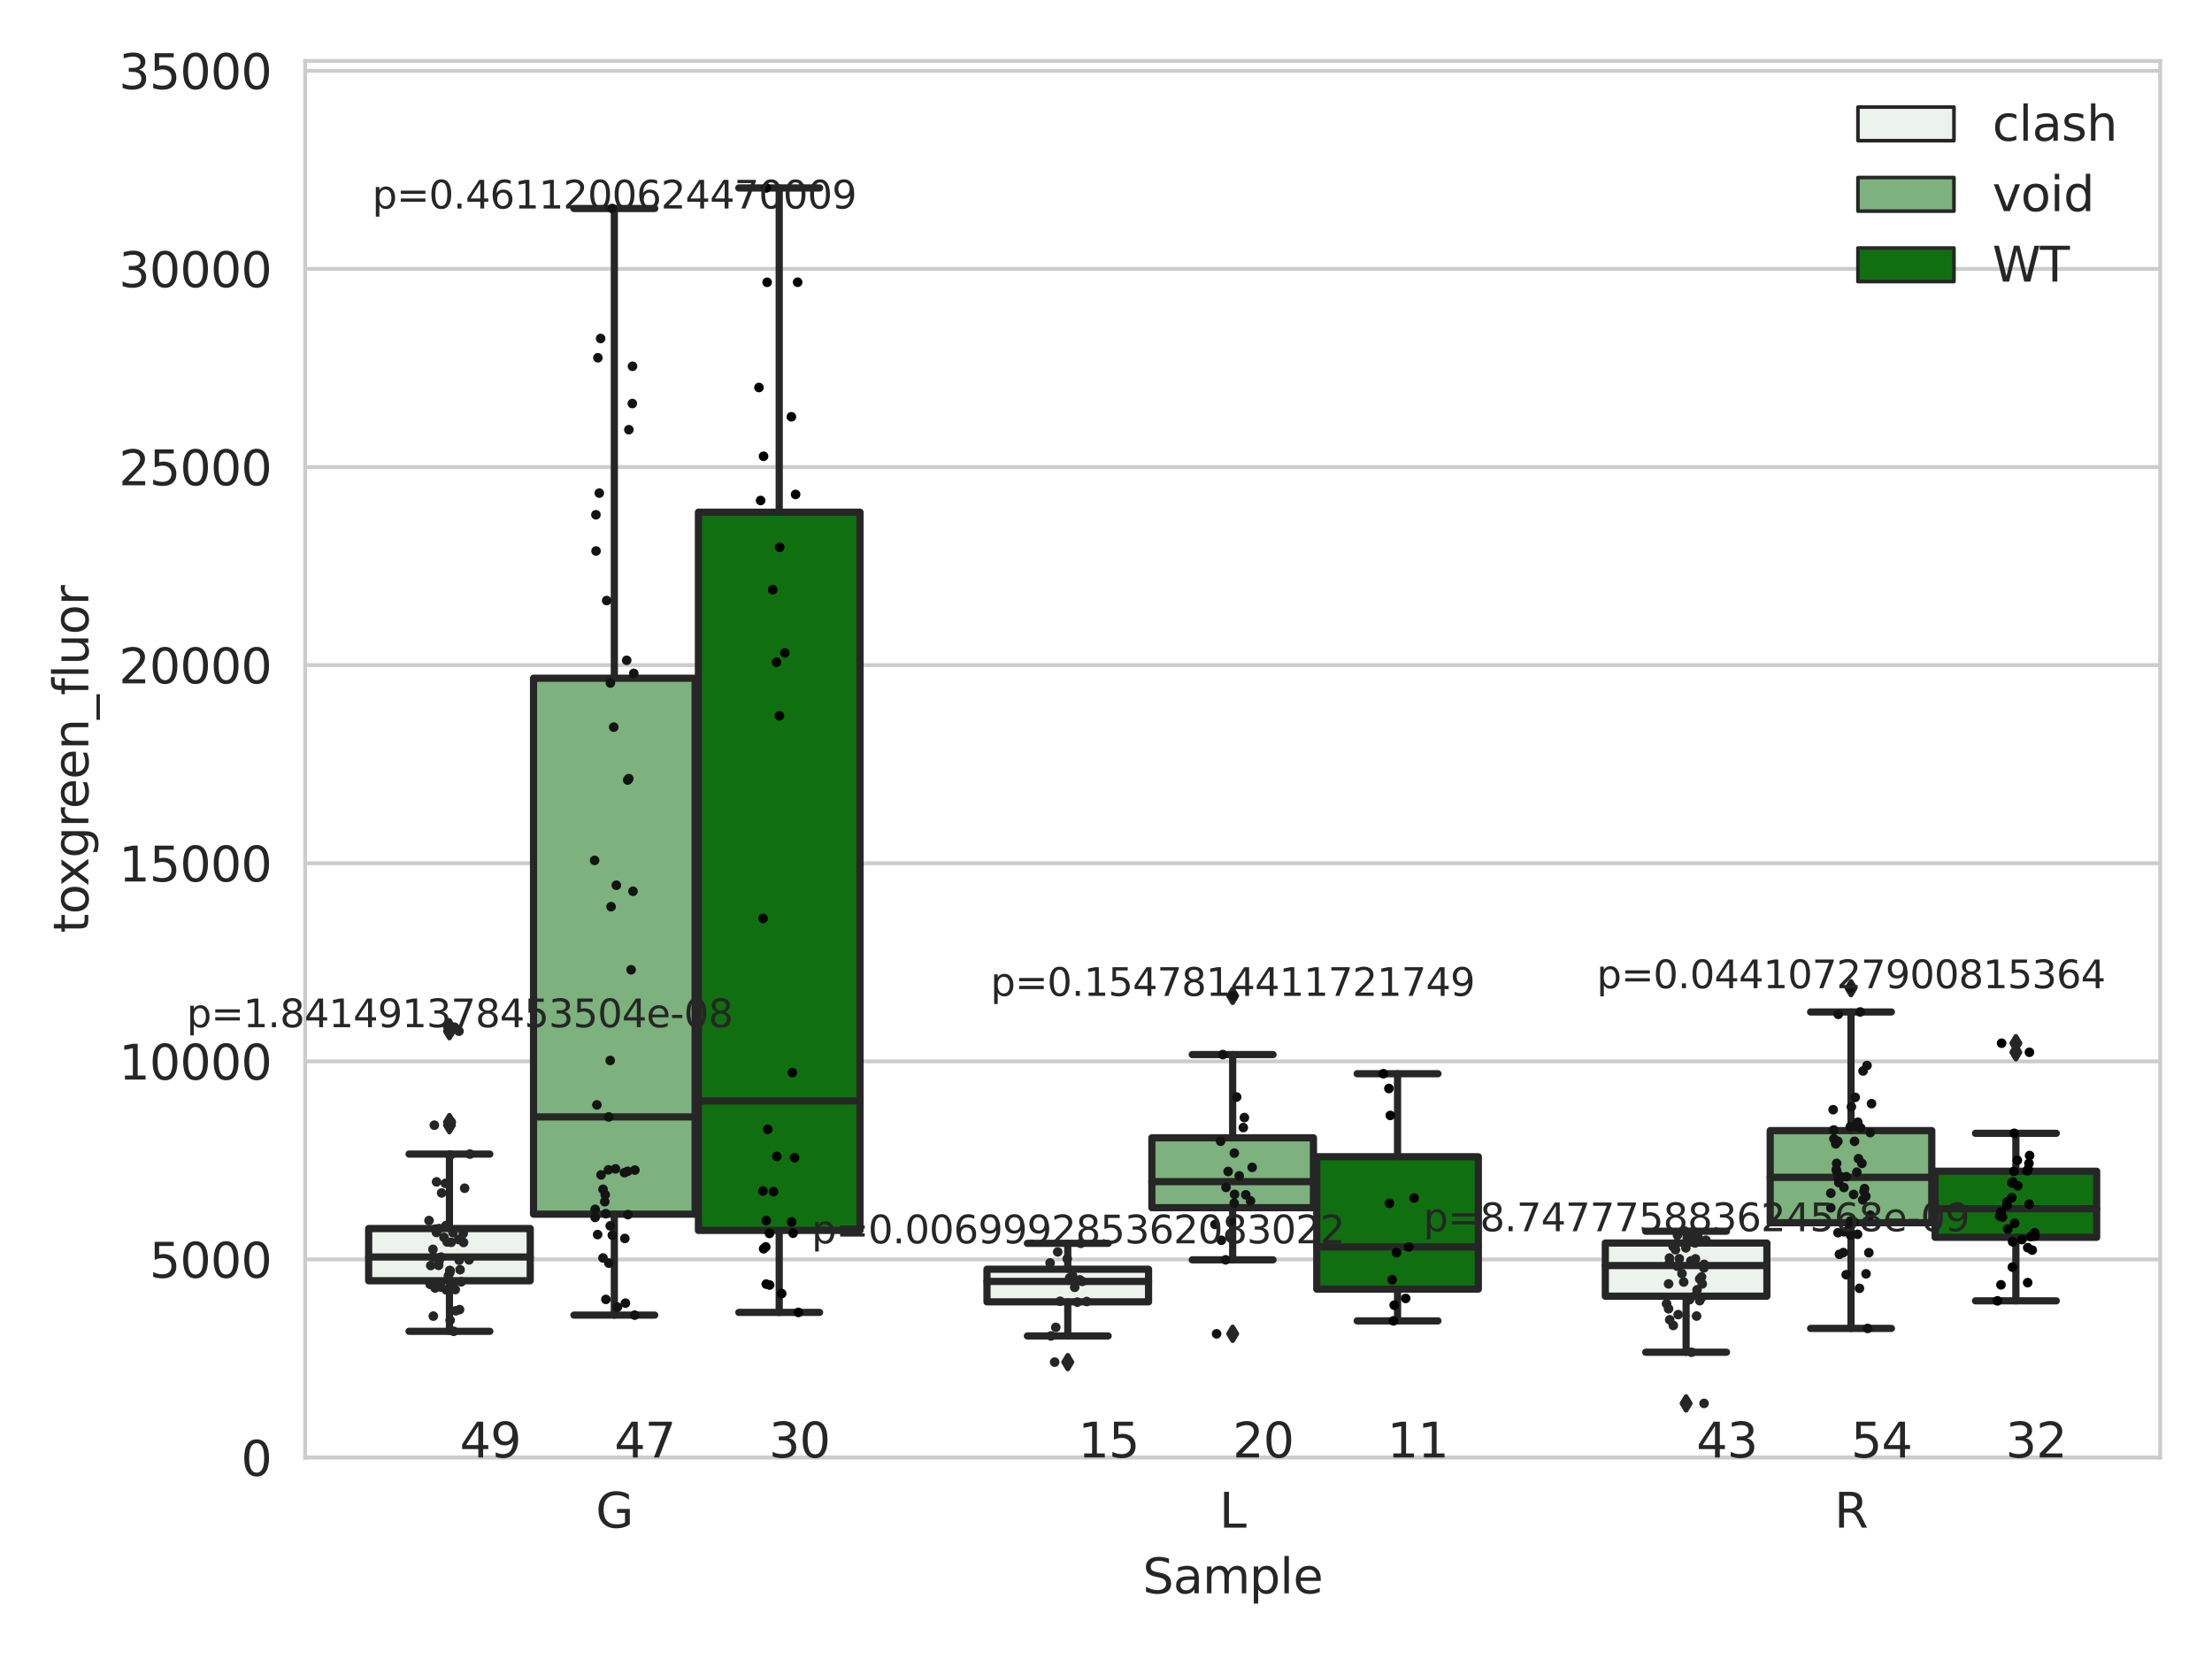 <?xml version="1.0" encoding="utf-8" standalone="no"?>
<!DOCTYPE svg PUBLIC "-//W3C//DTD SVG 1.1//EN"
  "http://www.w3.org/Graphics/SVG/1.1/DTD/svg11.dtd">
<svg xmlns:xlink="http://www.w3.org/1999/xlink" width="460.8pt" height="345.6pt" viewBox="0 0 460.8 345.6" xmlns="http://www.w3.org/2000/svg" version="1.1">
 <defs>
  <style type="text/css">*{stroke-linejoin: round; stroke-linecap: butt}</style>
 </defs>
 <g id="figure_1">
  <g id="patch_1">
   <path d="M 0 345.6 
L 460.8 345.6 
L 460.8 0 
L 0 0 
z
" style="fill: #ffffff"/>
  </g>
  <g id="axes_1">
   <g id="patch_2">
    <path d="M 63.571 303.64 
L 450 303.64 
L 450 12.706 
L 63.571 12.706 
z
" style="fill: #ffffff"/>
   </g>
   <g id="matplotlib.axis_1">
    <g id="xtick_1">
     <g id="text_1">
      <!-- G -->
      <g style="fill: #262626" transform="translate(124.102 318.238) scale(0.1 -0.1)">
       <defs>
        <path id="DejaVuSans-47" d="M 3809 666 
L 3809 1919 
L 2778 1919 
L 2778 2438 
L 4434 2438 
L 4434 434 
Q 4069 175 3628 42 
Q 3188 -91 2688 -91 
Q 1594 -91 976 548 
Q 359 1188 359 2328 
Q 359 3472 976 4111 
Q 1594 4750 2688 4750 
Q 3144 4750 3555 4637 
Q 3966 4525 4313 4306 
L 4313 3634 
Q 3963 3931 3569 4081 
Q 3175 4231 2741 4231 
Q 1884 4231 1454 3753 
Q 1025 3275 1025 2328 
Q 1025 1384 1454 906 
Q 1884 428 2741 428 
Q 3075 428 3337 486 
Q 3600 544 3809 666 
z
" transform="scale(0.016)"/>
       </defs>
       <use xlink:href="#DejaVuSans-47"/>
      </g>
     </g>
    </g>
    <g id="xtick_2">
     <g id="text_2">
      <!-- L -->
      <g style="fill: #262626" transform="translate(254 318.238) scale(0.1 -0.1)">
       <defs>
        <path id="DejaVuSans-4c" d="M 628 4666 
L 1259 4666 
L 1259 531 
L 3531 531 
L 3531 0 
L 628 0 
L 628 4666 
z
" transform="scale(0.016)"/>
       </defs>
       <use xlink:href="#DejaVuSans-4c"/>
      </g>
     </g>
    </g>
    <g id="xtick_3">
     <g id="text_3">
      <!-- R -->
      <g style="fill: #262626" transform="translate(382.121 318.238) scale(0.1 -0.1)">
       <defs>
        <path id="DejaVuSans-52" d="M 2841 2188 
Q 3044 2119 3236 1894 
Q 3428 1669 3622 1275 
L 4263 0 
L 3584 0 
L 2988 1197 
Q 2756 1666 2539 1819 
Q 2322 1972 1947 1972 
L 1259 1972 
L 1259 0 
L 628 0 
L 628 4666 
L 2053 4666 
Q 2853 4666 3247 4331 
Q 3641 3997 3641 3322 
Q 3641 2881 3436 2590 
Q 3231 2300 2841 2188 
z
M 1259 4147 
L 1259 2491 
L 2053 2491 
Q 2509 2491 2742 2702 
Q 2975 2913 2975 3322 
Q 2975 3731 2742 3939 
Q 2509 4147 2053 4147 
L 1259 4147 
z
" transform="scale(0.016)"/>
       </defs>
       <use xlink:href="#DejaVuSans-52"/>
      </g>
     </g>
    </g>
    <g id="text_4">
     <!-- Sample -->
     <g style="fill: #262626" transform="translate(238.037 331.917) scale(0.1 -0.1)">
      <defs>
       <path id="DejaVuSans-53" d="M 3425 4513 
L 3425 3897 
Q 3066 4069 2747 4153 
Q 2428 4238 2131 4238 
Q 1616 4238 1336 4038 
Q 1056 3838 1056 3469 
Q 1056 3159 1242 3001 
Q 1428 2844 1947 2747 
L 2328 2669 
Q 3034 2534 3370 2195 
Q 3706 1856 3706 1288 
Q 3706 609 3251 259 
Q 2797 -91 1919 -91 
Q 1588 -91 1214 -16 
Q 841 59 441 206 
L 441 856 
Q 825 641 1194 531 
Q 1563 422 1919 422 
Q 2459 422 2753 634 
Q 3047 847 3047 1241 
Q 3047 1584 2836 1778 
Q 2625 1972 2144 2069 
L 1759 2144 
Q 1053 2284 737 2584 
Q 422 2884 422 3419 
Q 422 4038 858 4394 
Q 1294 4750 2059 4750 
Q 2388 4750 2728 4690 
Q 3069 4631 3425 4513 
z
" transform="scale(0.016)"/>
       <path id="DejaVuSans-61" d="M 2194 1759 
Q 1497 1759 1228 1600 
Q 959 1441 959 1056 
Q 959 750 1161 570 
Q 1363 391 1709 391 
Q 2188 391 2477 730 
Q 2766 1069 2766 1631 
L 2766 1759 
L 2194 1759 
z
M 3341 1997 
L 3341 0 
L 2766 0 
L 2766 531 
Q 2569 213 2275 61 
Q 1981 -91 1556 -91 
Q 1019 -91 701 211 
Q 384 513 384 1019 
Q 384 1609 779 1909 
Q 1175 2209 1959 2209 
L 2766 2209 
L 2766 2266 
Q 2766 2663 2505 2880 
Q 2244 3097 1772 3097 
Q 1472 3097 1187 3025 
Q 903 2953 641 2809 
L 641 3341 
Q 956 3463 1253 3523 
Q 1550 3584 1831 3584 
Q 2591 3584 2966 3190 
Q 3341 2797 3341 1997 
z
" transform="scale(0.016)"/>
       <path id="DejaVuSans-6d" d="M 3328 2828 
Q 3544 3216 3844 3400 
Q 4144 3584 4550 3584 
Q 5097 3584 5394 3201 
Q 5691 2819 5691 2113 
L 5691 0 
L 5113 0 
L 5113 2094 
Q 5113 2597 4934 2840 
Q 4756 3084 4391 3084 
Q 3944 3084 3684 2787 
Q 3425 2491 3425 1978 
L 3425 0 
L 2847 0 
L 2847 2094 
Q 2847 2600 2669 2842 
Q 2491 3084 2119 3084 
Q 1678 3084 1418 2786 
Q 1159 2488 1159 1978 
L 1159 0 
L 581 0 
L 581 3500 
L 1159 3500 
L 1159 2956 
Q 1356 3278 1631 3431 
Q 1906 3584 2284 3584 
Q 2666 3584 2933 3390 
Q 3200 3197 3328 2828 
z
" transform="scale(0.016)"/>
       <path id="DejaVuSans-70" d="M 1159 525 
L 1159 -1331 
L 581 -1331 
L 581 3500 
L 1159 3500 
L 1159 2969 
Q 1341 3281 1617 3432 
Q 1894 3584 2278 3584 
Q 2916 3584 3314 3078 
Q 3713 2572 3713 1747 
Q 3713 922 3314 415 
Q 2916 -91 2278 -91 
Q 1894 -91 1617 61 
Q 1341 213 1159 525 
z
M 3116 1747 
Q 3116 2381 2855 2742 
Q 2594 3103 2138 3103 
Q 1681 3103 1420 2742 
Q 1159 2381 1159 1747 
Q 1159 1113 1420 752 
Q 1681 391 2138 391 
Q 2594 391 2855 752 
Q 3116 1113 3116 1747 
z
" transform="scale(0.016)"/>
       <path id="DejaVuSans-6c" d="M 603 4863 
L 1178 4863 
L 1178 0 
L 603 0 
L 603 4863 
z
" transform="scale(0.016)"/>
       <path id="DejaVuSans-65" d="M 3597 1894 
L 3597 1613 
L 953 1613 
Q 991 1019 1311 708 
Q 1631 397 2203 397 
Q 2534 397 2845 478 
Q 3156 559 3463 722 
L 3463 178 
Q 3153 47 2828 -22 
Q 2503 -91 2169 -91 
Q 1331 -91 842 396 
Q 353 884 353 1716 
Q 353 2575 817 3079 
Q 1281 3584 2069 3584 
Q 2775 3584 3186 3129 
Q 3597 2675 3597 1894 
z
M 3022 2063 
Q 3016 2534 2758 2815 
Q 2500 3097 2075 3097 
Q 1594 3097 1305 2825 
Q 1016 2553 972 2059 
L 3022 2063 
z
" transform="scale(0.016)"/>
      </defs>
      <use xlink:href="#DejaVuSans-53"/>
      <use xlink:href="#DejaVuSans-61" x="63.477"/>
      <use xlink:href="#DejaVuSans-6d" x="124.756"/>
      <use xlink:href="#DejaVuSans-70" x="222.168"/>
      <use xlink:href="#DejaVuSans-6c" x="285.645"/>
      <use xlink:href="#DejaVuSans-65" x="313.428"/>
     </g>
    </g>
   </g>
   <g id="matplotlib.axis_2">
    <g id="ytick_1">
     <g id="line2d_1">
      <path d="M 63.571 303.64 
L 450 303.64 
" clip-path="url(#pe97c9d572b)" style="fill: none; stroke: #cccccc; stroke-width: 0.8; stroke-linecap: round"/>
     </g>
     <g id="text_5">
      <!-- 0 -->
      <g style="fill: #262626" transform="translate(50.209 307.439) scale(0.1 -0.1)">
       <defs>
        <path id="DejaVuSans-30" d="M 2034 4250 
Q 1547 4250 1301 3770 
Q 1056 3291 1056 2328 
Q 1056 1369 1301 889 
Q 1547 409 2034 409 
Q 2525 409 2770 889 
Q 3016 1369 3016 2328 
Q 3016 3291 2770 3770 
Q 2525 4250 2034 4250 
z
M 2034 4750 
Q 2819 4750 3233 4129 
Q 3647 3509 3647 2328 
Q 3647 1150 3233 529 
Q 2819 -91 2034 -91 
Q 1250 -91 836 529 
Q 422 1150 422 2328 
Q 422 3509 836 4129 
Q 1250 4750 2034 4750 
z
" transform="scale(0.016)"/>
       </defs>
       <use xlink:href="#DejaVuSans-30"/>
      </g>
     </g>
    </g>
    <g id="ytick_2">
     <g id="line2d_2">
      <path d="M 63.571 262.37 
L 450 262.37 
" clip-path="url(#pe97c9d572b)" style="fill: none; stroke: #cccccc; stroke-width: 0.8; stroke-linecap: round"/>
     </g>
     <g id="text_6">
      <!-- 5000 -->
      <g style="fill: #262626" transform="translate(31.121 266.169) scale(0.1 -0.1)">
       <defs>
        <path id="DejaVuSans-35" d="M 691 4666 
L 3169 4666 
L 3169 4134 
L 1269 4134 
L 1269 2991 
Q 1406 3038 1543 3061 
Q 1681 3084 1819 3084 
Q 2600 3084 3056 2656 
Q 3513 2228 3513 1497 
Q 3513 744 3044 326 
Q 2575 -91 1722 -91 
Q 1428 -91 1123 -41 
Q 819 9 494 109 
L 494 744 
Q 775 591 1075 516 
Q 1375 441 1709 441 
Q 2250 441 2565 725 
Q 2881 1009 2881 1497 
Q 2881 1984 2565 2268 
Q 2250 2553 1709 2553 
Q 1456 2553 1204 2497 
Q 953 2441 691 2322 
L 691 4666 
z
" transform="scale(0.016)"/>
       </defs>
       <use xlink:href="#DejaVuSans-35"/>
       <use xlink:href="#DejaVuSans-30" x="63.623"/>
       <use xlink:href="#DejaVuSans-30" x="127.246"/>
       <use xlink:href="#DejaVuSans-30" x="190.869"/>
      </g>
     </g>
    </g>
    <g id="ytick_3">
     <g id="line2d_3">
      <path d="M 63.571 221.099 
L 450 221.099 
" clip-path="url(#pe97c9d572b)" style="fill: none; stroke: #cccccc; stroke-width: 0.8; stroke-linecap: round"/>
     </g>
     <g id="text_7">
      <!-- 10000 -->
      <g style="fill: #262626" transform="translate(24.759 224.898) scale(0.1 -0.1)">
       <defs>
        <path id="DejaVuSans-31" d="M 794 531 
L 1825 531 
L 1825 4091 
L 703 3866 
L 703 4441 
L 1819 4666 
L 2450 4666 
L 2450 531 
L 3481 531 
L 3481 0 
L 794 0 
L 794 531 
z
" transform="scale(0.016)"/>
       </defs>
       <use xlink:href="#DejaVuSans-31"/>
       <use xlink:href="#DejaVuSans-30" x="63.623"/>
       <use xlink:href="#DejaVuSans-30" x="127.246"/>
       <use xlink:href="#DejaVuSans-30" x="190.869"/>
       <use xlink:href="#DejaVuSans-30" x="254.492"/>
      </g>
     </g>
    </g>
    <g id="ytick_4">
     <g id="line2d_4">
      <path d="M 63.571 179.829 
L 450 179.829 
" clip-path="url(#pe97c9d572b)" style="fill: none; stroke: #cccccc; stroke-width: 0.8; stroke-linecap: round"/>
     </g>
     <g id="text_8">
      <!-- 15000 -->
      <g style="fill: #262626" transform="translate(24.759 183.628) scale(0.1 -0.1)">
       <use xlink:href="#DejaVuSans-31"/>
       <use xlink:href="#DejaVuSans-35" x="63.623"/>
       <use xlink:href="#DejaVuSans-30" x="127.246"/>
       <use xlink:href="#DejaVuSans-30" x="190.869"/>
       <use xlink:href="#DejaVuSans-30" x="254.492"/>
      </g>
     </g>
    </g>
    <g id="ytick_5">
     <g id="line2d_5">
      <path d="M 63.571 138.558 
L 450 138.558 
" clip-path="url(#pe97c9d572b)" style="fill: none; stroke: #cccccc; stroke-width: 0.8; stroke-linecap: round"/>
     </g>
     <g id="text_9">
      <!-- 20000 -->
      <g style="fill: #262626" transform="translate(24.759 142.357) scale(0.1 -0.1)">
       <defs>
        <path id="DejaVuSans-32" d="M 1228 531 
L 3431 531 
L 3431 0 
L 469 0 
L 469 531 
Q 828 903 1448 1529 
Q 2069 2156 2228 2338 
Q 2531 2678 2651 2914 
Q 2772 3150 2772 3378 
Q 2772 3750 2511 3984 
Q 2250 4219 1831 4219 
Q 1534 4219 1204 4116 
Q 875 4013 500 3803 
L 500 4441 
Q 881 4594 1212 4672 
Q 1544 4750 1819 4750 
Q 2544 4750 2975 4387 
Q 3406 4025 3406 3419 
Q 3406 3131 3298 2873 
Q 3191 2616 2906 2266 
Q 2828 2175 2409 1742 
Q 1991 1309 1228 531 
z
" transform="scale(0.016)"/>
       </defs>
       <use xlink:href="#DejaVuSans-32"/>
       <use xlink:href="#DejaVuSans-30" x="63.623"/>
       <use xlink:href="#DejaVuSans-30" x="127.246"/>
       <use xlink:href="#DejaVuSans-30" x="190.869"/>
       <use xlink:href="#DejaVuSans-30" x="254.492"/>
      </g>
     </g>
    </g>
    <g id="ytick_6">
     <g id="line2d_6">
      <path d="M 63.571 97.288 
L 450 97.288 
" clip-path="url(#pe97c9d572b)" style="fill: none; stroke: #cccccc; stroke-width: 0.8; stroke-linecap: round"/>
     </g>
     <g id="text_10">
      <!-- 25000 -->
      <g style="fill: #262626" transform="translate(24.759 101.087) scale(0.1 -0.1)">
       <use xlink:href="#DejaVuSans-32"/>
       <use xlink:href="#DejaVuSans-35" x="63.623"/>
       <use xlink:href="#DejaVuSans-30" x="127.246"/>
       <use xlink:href="#DejaVuSans-30" x="190.869"/>
       <use xlink:href="#DejaVuSans-30" x="254.492"/>
      </g>
     </g>
    </g>
    <g id="ytick_7">
     <g id="line2d_7">
      <path d="M 63.571 56.017 
L 450 56.017 
" clip-path="url(#pe97c9d572b)" style="fill: none; stroke: #cccccc; stroke-width: 0.8; stroke-linecap: round"/>
     </g>
     <g id="text_11">
      <!-- 30000 -->
      <g style="fill: #262626" transform="translate(24.759 59.816) scale(0.1 -0.1)">
       <defs>
        <path id="DejaVuSans-33" d="M 2597 2516 
Q 3050 2419 3304 2112 
Q 3559 1806 3559 1356 
Q 3559 666 3084 287 
Q 2609 -91 1734 -91 
Q 1441 -91 1130 -33 
Q 819 25 488 141 
L 488 750 
Q 750 597 1062 519 
Q 1375 441 1716 441 
Q 2309 441 2620 675 
Q 2931 909 2931 1356 
Q 2931 1769 2642 2001 
Q 2353 2234 1838 2234 
L 1294 2234 
L 1294 2753 
L 1863 2753 
Q 2328 2753 2575 2939 
Q 2822 3125 2822 3475 
Q 2822 3834 2567 4026 
Q 2313 4219 1838 4219 
Q 1578 4219 1281 4162 
Q 984 4106 628 3988 
L 628 4550 
Q 988 4650 1302 4700 
Q 1616 4750 1894 4750 
Q 2613 4750 3031 4423 
Q 3450 4097 3450 3541 
Q 3450 3153 3228 2886 
Q 3006 2619 2597 2516 
z
" transform="scale(0.016)"/>
       </defs>
       <use xlink:href="#DejaVuSans-33"/>
       <use xlink:href="#DejaVuSans-30" x="63.623"/>
       <use xlink:href="#DejaVuSans-30" x="127.246"/>
       <use xlink:href="#DejaVuSans-30" x="190.869"/>
       <use xlink:href="#DejaVuSans-30" x="254.492"/>
      </g>
     </g>
    </g>
    <g id="ytick_8">
     <g id="line2d_8">
      <path d="M 63.571 14.747 
L 450 14.747 
" clip-path="url(#pe97c9d572b)" style="fill: none; stroke: #cccccc; stroke-width: 0.8; stroke-linecap: round"/>
     </g>
     <g id="text_12">
      <!-- 35000 -->
      <g style="fill: #262626" transform="translate(24.759 18.546) scale(0.1 -0.1)">
       <use xlink:href="#DejaVuSans-33"/>
       <use xlink:href="#DejaVuSans-35" x="63.623"/>
       <use xlink:href="#DejaVuSans-30" x="127.246"/>
       <use xlink:href="#DejaVuSans-30" x="190.869"/>
       <use xlink:href="#DejaVuSans-30" x="254.492"/>
      </g>
     </g>
    </g>
    <g id="text_13">
     <!-- toxgreen_fluor -->
     <g style="fill: #262626" transform="translate(18.401 194.368) rotate(-90) scale(0.1 -0.1)">
      <defs>
       <path id="DejaVuSans-74" d="M 1172 4494 
L 1172 3500 
L 2356 3500 
L 2356 3053 
L 1172 3053 
L 1172 1153 
Q 1172 725 1289 603 
Q 1406 481 1766 481 
L 2356 481 
L 2356 0 
L 1766 0 
Q 1100 0 847 248 
Q 594 497 594 1153 
L 594 3053 
L 172 3053 
L 172 3500 
L 594 3500 
L 594 4494 
L 1172 4494 
z
" transform="scale(0.016)"/>
       <path id="DejaVuSans-6f" d="M 1959 3097 
Q 1497 3097 1228 2736 
Q 959 2375 959 1747 
Q 959 1119 1226 758 
Q 1494 397 1959 397 
Q 2419 397 2687 759 
Q 2956 1122 2956 1747 
Q 2956 2369 2687 2733 
Q 2419 3097 1959 3097 
z
M 1959 3584 
Q 2709 3584 3137 3096 
Q 3566 2609 3566 1747 
Q 3566 888 3137 398 
Q 2709 -91 1959 -91 
Q 1206 -91 779 398 
Q 353 888 353 1747 
Q 353 2609 779 3096 
Q 1206 3584 1959 3584 
z
" transform="scale(0.016)"/>
       <path id="DejaVuSans-78" d="M 3513 3500 
L 2247 1797 
L 3578 0 
L 2900 0 
L 1881 1375 
L 863 0 
L 184 0 
L 1544 1831 
L 300 3500 
L 978 3500 
L 1906 2253 
L 2834 3500 
L 3513 3500 
z
" transform="scale(0.016)"/>
       <path id="DejaVuSans-67" d="M 2906 1791 
Q 2906 2416 2648 2759 
Q 2391 3103 1925 3103 
Q 1463 3103 1205 2759 
Q 947 2416 947 1791 
Q 947 1169 1205 825 
Q 1463 481 1925 481 
Q 2391 481 2648 825 
Q 2906 1169 2906 1791 
z
M 3481 434 
Q 3481 -459 3084 -895 
Q 2688 -1331 1869 -1331 
Q 1566 -1331 1297 -1286 
Q 1028 -1241 775 -1147 
L 775 -588 
Q 1028 -725 1275 -790 
Q 1522 -856 1778 -856 
Q 2344 -856 2625 -561 
Q 2906 -266 2906 331 
L 2906 616 
Q 2728 306 2450 153 
Q 2172 0 1784 0 
Q 1141 0 747 490 
Q 353 981 353 1791 
Q 353 2603 747 3093 
Q 1141 3584 1784 3584 
Q 2172 3584 2450 3431 
Q 2728 3278 2906 2969 
L 2906 3500 
L 3481 3500 
L 3481 434 
z
" transform="scale(0.016)"/>
       <path id="DejaVuSans-72" d="M 2631 2963 
Q 2534 3019 2420 3045 
Q 2306 3072 2169 3072 
Q 1681 3072 1420 2755 
Q 1159 2438 1159 1844 
L 1159 0 
L 581 0 
L 581 3500 
L 1159 3500 
L 1159 2956 
Q 1341 3275 1631 3429 
Q 1922 3584 2338 3584 
Q 2397 3584 2469 3576 
Q 2541 3569 2628 3553 
L 2631 2963 
z
" transform="scale(0.016)"/>
       <path id="DejaVuSans-6e" d="M 3513 2113 
L 3513 0 
L 2938 0 
L 2938 2094 
Q 2938 2591 2744 2837 
Q 2550 3084 2163 3084 
Q 1697 3084 1428 2787 
Q 1159 2491 1159 1978 
L 1159 0 
L 581 0 
L 581 3500 
L 1159 3500 
L 1159 2956 
Q 1366 3272 1645 3428 
Q 1925 3584 2291 3584 
Q 2894 3584 3203 3211 
Q 3513 2838 3513 2113 
z
" transform="scale(0.016)"/>
       <path id="DejaVuSans-5f" d="M 3263 -1063 
L 3263 -1509 
L -63 -1509 
L -63 -1063 
L 3263 -1063 
z
" transform="scale(0.016)"/>
       <path id="DejaVuSans-66" d="M 2375 4863 
L 2375 4384 
L 1825 4384 
Q 1516 4384 1395 4259 
Q 1275 4134 1275 3809 
L 1275 3500 
L 2222 3500 
L 2222 3053 
L 1275 3053 
L 1275 0 
L 697 0 
L 697 3053 
L 147 3053 
L 147 3500 
L 697 3500 
L 697 3744 
Q 697 4328 969 4595 
Q 1241 4863 1831 4863 
L 2375 4863 
z
" transform="scale(0.016)"/>
       <path id="DejaVuSans-75" d="M 544 1381 
L 544 3500 
L 1119 3500 
L 1119 1403 
Q 1119 906 1312 657 
Q 1506 409 1894 409 
Q 2359 409 2629 706 
Q 2900 1003 2900 1516 
L 2900 3500 
L 3475 3500 
L 3475 0 
L 2900 0 
L 2900 538 
Q 2691 219 2414 64 
Q 2138 -91 1772 -91 
Q 1169 -91 856 284 
Q 544 659 544 1381 
z
M 1991 3584 
L 1991 3584 
z
" transform="scale(0.016)"/>
      </defs>
      <use xlink:href="#DejaVuSans-74"/>
      <use xlink:href="#DejaVuSans-6f" x="39.209"/>
      <use xlink:href="#DejaVuSans-78" x="97.266"/>
      <use xlink:href="#DejaVuSans-67" x="156.445"/>
      <use xlink:href="#DejaVuSans-72" x="219.922"/>
      <use xlink:href="#DejaVuSans-65" x="258.785"/>
      <use xlink:href="#DejaVuSans-65" x="320.309"/>
      <use xlink:href="#DejaVuSans-6e" x="381.832"/>
      <use xlink:href="#DejaVuSans-5f" x="445.211"/>
      <use xlink:href="#DejaVuSans-66" x="495.211"/>
      <use xlink:href="#DejaVuSans-6c" x="530.416"/>
      <use xlink:href="#DejaVuSans-75" x="558.199"/>
      <use xlink:href="#DejaVuSans-6f" x="621.578"/>
      <use xlink:href="#DejaVuSans-72" x="682.76"/>
     </g>
    </g>
   </g>
   <g id="patch_3">
    <path d="M 76.796 266.803 
L 110.458 266.803 
L 110.458 255.928 
L 76.796 255.928 
L 76.796 266.803 
z
" clip-path="url(#pe97c9d572b)" style="fill: #ecf2ec; stroke: #262626; stroke-width: 1.5; stroke-linejoin: miter"/>
   </g>
   <g id="patch_4">
    <path d="M 111.145 252.931 
L 144.807 252.931 
L 144.807 141.282 
L 111.145 141.282 
L 111.145 252.931 
z
" clip-path="url(#pe97c9d572b)" style="fill: #7db17d; stroke: #262626; stroke-width: 1.5; stroke-linejoin: miter"/>
   </g>
   <g id="patch_5">
    <path d="M 145.494 256.314 
L 179.156 256.314 
L 179.156 106.698 
L 145.494 106.698 
L 145.494 256.314 
z
" clip-path="url(#pe97c9d572b)" style="fill: #107010; stroke: #262626; stroke-width: 1.5; stroke-linejoin: miter"/>
   </g>
   <g id="patch_6">
    <path d="M 205.605 271.196 
L 239.268 271.196 
L 239.268 264.406 
L 205.605 264.406 
L 205.605 271.196 
z
" clip-path="url(#pe97c9d572b)" style="fill: #ecf2ec; stroke: #262626; stroke-width: 1.5; stroke-linejoin: miter"/>
   </g>
   <g id="patch_7">
    <path d="M 239.955 251.588 
L 273.617 251.588 
L 273.617 237.027 
L 239.955 237.027 
L 239.955 251.588 
z
" clip-path="url(#pe97c9d572b)" style="fill: #7db17d; stroke: #262626; stroke-width: 1.5; stroke-linejoin: miter"/>
   </g>
   <g id="patch_8">
    <path d="M 274.304 268.54 
L 307.966 268.54 
L 307.966 240.97 
L 274.304 240.97 
L 274.304 268.54 
z
" clip-path="url(#pe97c9d572b)" style="fill: #107010; stroke: #262626; stroke-width: 1.5; stroke-linejoin: miter"/>
   </g>
   <g id="patch_9">
    <path d="M 334.415 270.023 
L 368.077 270.023 
L 368.077 258.944 
L 334.415 258.944 
L 334.415 270.023 
z
" clip-path="url(#pe97c9d572b)" style="fill: #ecf2ec; stroke: #262626; stroke-width: 1.5; stroke-linejoin: miter"/>
   </g>
   <g id="patch_10">
    <path d="M 368.764 254.715 
L 402.426 254.715 
L 402.426 235.527 
L 368.764 235.527 
L 368.764 254.715 
z
" clip-path="url(#pe97c9d572b)" style="fill: #7db17d; stroke: #262626; stroke-width: 1.5; stroke-linejoin: miter"/>
   </g>
   <g id="patch_11">
    <path d="M 403.113 257.752 
L 436.776 257.752 
L 436.776 243.988 
L 403.113 243.988 
L 403.113 257.752 
z
" clip-path="url(#pe97c9d572b)" style="fill: #107010; stroke: #262626; stroke-width: 1.5; stroke-linejoin: miter"/>
   </g>
   <g id="patch_12">
    <path d="M 127.976 303.64 
L 127.976 303.64 
L 127.976 303.64 
L 127.976 303.64 
z
" clip-path="url(#pe97c9d572b)" style="fill: #ecf2ec; stroke: #262626; stroke-width: 0.75; stroke-linejoin: miter"/>
   </g>
   <g id="patch_13">
    <path d="M 127.976 303.64 
L 127.976 303.64 
L 127.976 303.64 
L 127.976 303.64 
z
" clip-path="url(#pe97c9d572b)" style="fill: #7db17d; stroke: #262626; stroke-width: 0.75; stroke-linejoin: miter"/>
   </g>
   <g id="patch_14">
    <path d="M 127.976 303.64 
L 127.976 303.64 
L 127.976 303.64 
L 127.976 303.64 
z
" clip-path="url(#pe97c9d572b)" style="fill: #107010; stroke: #262626; stroke-width: 0.75; stroke-linejoin: miter"/>
   </g>
   <g id="PathCollection_1"/>
   <g id="PathCollection_2"/>
   <g id="PathCollection_3"/>
   <g id="line2d_9">
    <path d="M 93.627 266.803 
L 93.627 277.335 
" clip-path="url(#pe97c9d572b)" style="fill: none; stroke: #262626; stroke-width: 1.5; stroke-linecap: round"/>
   </g>
   <g id="line2d_10">
    <path d="M 93.627 255.928 
L 93.627 240.418 
" clip-path="url(#pe97c9d572b)" style="fill: none; stroke: #262626; stroke-width: 1.5; stroke-linecap: round"/>
   </g>
   <g id="line2d_11">
    <path d="M 85.211 277.335 
L 102.042 277.335 
" clip-path="url(#pe97c9d572b)" style="fill: none; stroke: #262626; stroke-width: 1.5; stroke-linecap: round"/>
   </g>
   <g id="line2d_12">
    <path d="M 85.211 240.418 
L 102.042 240.418 
" clip-path="url(#pe97c9d572b)" style="fill: none; stroke: #262626; stroke-width: 1.5; stroke-linecap: round"/>
   </g>
   <g id="line2d_13">
    <defs>
     <path id="m22c2d797b6" d="M -0 1.414 
L 0.849 0 
L 0 -1.414 
L -0.849 -0 
z
" style="stroke: #262626; stroke-linejoin: miter"/>
    </defs>
    <g clip-path="url(#pe97c9d572b)">
     <use xlink:href="#m22c2d797b6" x="93.627" y="213.988" style="fill: #262626; stroke: #262626; stroke-linejoin: miter"/>
     <use xlink:href="#m22c2d797b6" x="93.627" y="234.396" style="fill: #262626; stroke: #262626; stroke-linejoin: miter"/>
     <use xlink:href="#m22c2d797b6" x="93.627" y="214.817" style="fill: #262626; stroke: #262626; stroke-linejoin: miter"/>
     <use xlink:href="#m22c2d797b6" x="93.627" y="233.754" style="fill: #262626; stroke: #262626; stroke-linejoin: miter"/>
    </g>
   </g>
   <g id="line2d_14">
    <path d="M 127.976 252.931 
L 127.976 273.966 
" clip-path="url(#pe97c9d572b)" style="fill: none; stroke: #262626; stroke-width: 1.5; stroke-linecap: round"/>
   </g>
   <g id="line2d_15">
    <path d="M 127.976 141.282 
L 127.976 43.434 
" clip-path="url(#pe97c9d572b)" style="fill: none; stroke: #262626; stroke-width: 1.5; stroke-linecap: round"/>
   </g>
   <g id="line2d_16">
    <path d="M 119.56 273.966 
L 136.392 273.966 
" clip-path="url(#pe97c9d572b)" style="fill: none; stroke: #262626; stroke-width: 1.5; stroke-linecap: round"/>
   </g>
   <g id="line2d_17">
    <path d="M 119.56 43.434 
L 136.392 43.434 
" clip-path="url(#pe97c9d572b)" style="fill: none; stroke: #262626; stroke-width: 1.5; stroke-linecap: round"/>
   </g>
   <g id="line2d_18"/>
   <g id="line2d_19">
    <path d="M 162.325 256.314 
L 162.325 273.4 
" clip-path="url(#pe97c9d572b)" style="fill: none; stroke: #262626; stroke-width: 1.5; stroke-linecap: round"/>
   </g>
   <g id="line2d_20">
    <path d="M 162.325 106.698 
L 162.325 39.155 
" clip-path="url(#pe97c9d572b)" style="fill: none; stroke: #262626; stroke-width: 1.5; stroke-linecap: round"/>
   </g>
   <g id="line2d_21">
    <path d="M 153.91 273.4 
L 170.741 273.4 
" clip-path="url(#pe97c9d572b)" style="fill: none; stroke: #262626; stroke-width: 1.5; stroke-linecap: round"/>
   </g>
   <g id="line2d_22">
    <path d="M 153.91 39.155 
L 170.741 39.155 
" clip-path="url(#pe97c9d572b)" style="fill: none; stroke: #262626; stroke-width: 1.5; stroke-linecap: round"/>
   </g>
   <g id="line2d_23"/>
   <g id="line2d_24">
    <path d="M 222.436 271.196 
L 222.436 278.304 
" clip-path="url(#pe97c9d572b)" style="fill: none; stroke: #262626; stroke-width: 1.5; stroke-linecap: round"/>
   </g>
   <g id="line2d_25">
    <path d="M 222.436 264.406 
L 222.436 259.011 
" clip-path="url(#pe97c9d572b)" style="fill: none; stroke: #262626; stroke-width: 1.5; stroke-linecap: round"/>
   </g>
   <g id="line2d_26">
    <path d="M 214.021 278.304 
L 230.852 278.304 
" clip-path="url(#pe97c9d572b)" style="fill: none; stroke: #262626; stroke-width: 1.5; stroke-linecap: round"/>
   </g>
   <g id="line2d_27">
    <path d="M 214.021 259.011 
L 230.852 259.011 
" clip-path="url(#pe97c9d572b)" style="fill: none; stroke: #262626; stroke-width: 1.5; stroke-linecap: round"/>
   </g>
   <g id="line2d_28">
    <g clip-path="url(#pe97c9d572b)">
     <use xlink:href="#m22c2d797b6" x="222.436" y="283.758" style="fill: #262626; stroke: #262626; stroke-linejoin: miter"/>
    </g>
   </g>
   <g id="line2d_29">
    <path d="M 256.786 251.588 
L 256.786 262.443 
" clip-path="url(#pe97c9d572b)" style="fill: none; stroke: #262626; stroke-width: 1.5; stroke-linecap: round"/>
   </g>
   <g id="line2d_30">
    <path d="M 256.786 237.027 
L 256.786 219.687 
" clip-path="url(#pe97c9d572b)" style="fill: none; stroke: #262626; stroke-width: 1.5; stroke-linecap: round"/>
   </g>
   <g id="line2d_31">
    <path d="M 248.37 262.443 
L 265.201 262.443 
" clip-path="url(#pe97c9d572b)" style="fill: none; stroke: #262626; stroke-width: 1.5; stroke-linecap: round"/>
   </g>
   <g id="line2d_32">
    <path d="M 248.37 219.687 
L 265.201 219.687 
" clip-path="url(#pe97c9d572b)" style="fill: none; stroke: #262626; stroke-width: 1.5; stroke-linecap: round"/>
   </g>
   <g id="line2d_33">
    <g clip-path="url(#pe97c9d572b)">
     <use xlink:href="#m22c2d797b6" x="256.786" y="277.856" style="fill: #262626; stroke: #262626; stroke-linejoin: miter"/>
     <use xlink:href="#m22c2d797b6" x="256.786" y="207.454" style="fill: #262626; stroke: #262626; stroke-linejoin: miter"/>
    </g>
   </g>
   <g id="line2d_34">
    <path d="M 291.135 268.54 
L 291.135 275.16 
" clip-path="url(#pe97c9d572b)" style="fill: none; stroke: #262626; stroke-width: 1.5; stroke-linecap: round"/>
   </g>
   <g id="line2d_35">
    <path d="M 291.135 240.97 
L 291.135 223.678 
" clip-path="url(#pe97c9d572b)" style="fill: none; stroke: #262626; stroke-width: 1.5; stroke-linecap: round"/>
   </g>
   <g id="line2d_36">
    <path d="M 282.719 275.16 
L 299.55 275.16 
" clip-path="url(#pe97c9d572b)" style="fill: none; stroke: #262626; stroke-width: 1.5; stroke-linecap: round"/>
   </g>
   <g id="line2d_37">
    <path d="M 282.719 223.678 
L 299.55 223.678 
" clip-path="url(#pe97c9d572b)" style="fill: none; stroke: #262626; stroke-width: 1.5; stroke-linecap: round"/>
   </g>
   <g id="line2d_38"/>
   <g id="line2d_39">
    <path d="M 351.246 270.023 
L 351.246 281.696 
" clip-path="url(#pe97c9d572b)" style="fill: none; stroke: #262626; stroke-width: 1.5; stroke-linecap: round"/>
   </g>
   <g id="line2d_40">
    <path d="M 351.246 258.944 
L 351.246 256.482 
" clip-path="url(#pe97c9d572b)" style="fill: none; stroke: #262626; stroke-width: 1.5; stroke-linecap: round"/>
   </g>
   <g id="line2d_41">
    <path d="M 342.83 281.696 
L 359.662 281.696 
" clip-path="url(#pe97c9d572b)" style="fill: none; stroke: #262626; stroke-width: 1.5; stroke-linecap: round"/>
   </g>
   <g id="line2d_42">
    <path d="M 342.83 256.482 
L 359.662 256.482 
" clip-path="url(#pe97c9d572b)" style="fill: none; stroke: #262626; stroke-width: 1.5; stroke-linecap: round"/>
   </g>
   <g id="line2d_43">
    <g clip-path="url(#pe97c9d572b)">
     <use xlink:href="#m22c2d797b6" x="351.246" y="292.355" style="fill: #262626; stroke: #262626; stroke-linejoin: miter"/>
    </g>
   </g>
   <g id="line2d_44">
    <path d="M 385.595 254.715 
L 385.595 276.731 
" clip-path="url(#pe97c9d572b)" style="fill: none; stroke: #262626; stroke-width: 1.5; stroke-linecap: round"/>
   </g>
   <g id="line2d_45">
    <path d="M 385.595 235.527 
L 385.595 210.81 
" clip-path="url(#pe97c9d572b)" style="fill: none; stroke: #262626; stroke-width: 1.5; stroke-linecap: round"/>
   </g>
   <g id="line2d_46">
    <path d="M 377.18 276.731 
L 394.011 276.731 
" clip-path="url(#pe97c9d572b)" style="fill: none; stroke: #262626; stroke-width: 1.5; stroke-linecap: round"/>
   </g>
   <g id="line2d_47">
    <path d="M 377.18 210.81 
L 394.011 210.81 
" clip-path="url(#pe97c9d572b)" style="fill: none; stroke: #262626; stroke-width: 1.5; stroke-linecap: round"/>
   </g>
   <g id="line2d_48">
    <g clip-path="url(#pe97c9d572b)">
     <use xlink:href="#m22c2d797b6" x="385.595" y="205.861" style="fill: #262626; stroke: #262626; stroke-linejoin: miter"/>
    </g>
   </g>
   <g id="line2d_49">
    <path d="M 419.944 257.752 
L 419.944 270.991 
" clip-path="url(#pe97c9d572b)" style="fill: none; stroke: #262626; stroke-width: 1.5; stroke-linecap: round"/>
   </g>
   <g id="line2d_50">
    <path d="M 419.944 243.988 
L 419.944 236.094 
" clip-path="url(#pe97c9d572b)" style="fill: none; stroke: #262626; stroke-width: 1.5; stroke-linecap: round"/>
   </g>
   <g id="line2d_51">
    <path d="M 411.529 270.991 
L 428.36 270.991 
" clip-path="url(#pe97c9d572b)" style="fill: none; stroke: #262626; stroke-width: 1.5; stroke-linecap: round"/>
   </g>
   <g id="line2d_52">
    <path d="M 411.529 236.094 
L 428.36 236.094 
" clip-path="url(#pe97c9d572b)" style="fill: none; stroke: #262626; stroke-width: 1.5; stroke-linecap: round"/>
   </g>
   <g id="line2d_53">
    <g clip-path="url(#pe97c9d572b)">
     <use xlink:href="#m22c2d797b6" x="419.944" y="219.206" style="fill: #262626; stroke: #262626; stroke-linejoin: miter"/>
     <use xlink:href="#m22c2d797b6" x="419.944" y="217.32" style="fill: #262626; stroke: #262626; stroke-linejoin: miter"/>
    </g>
   </g>
   <g id="line2d_54">
    <path d="M 76.796 261.859 
L 110.458 261.859 
" clip-path="url(#pe97c9d572b)" style="fill: none; stroke: #262626; stroke-width: 1.5; stroke-linecap: round"/>
   </g>
   <g id="line2d_55">
    <path d="M 111.145 232.675 
L 144.807 232.675 
" clip-path="url(#pe97c9d572b)" style="fill: none; stroke: #262626; stroke-width: 1.5; stroke-linecap: round"/>
   </g>
   <g id="line2d_56">
    <path d="M 145.494 229.353 
L 179.156 229.353 
" clip-path="url(#pe97c9d572b)" style="fill: none; stroke: #262626; stroke-width: 1.5; stroke-linecap: round"/>
   </g>
   <g id="line2d_57">
    <path d="M 205.605 266.94 
L 239.268 266.94 
" clip-path="url(#pe97c9d572b)" style="fill: none; stroke: #262626; stroke-width: 1.5; stroke-linecap: round"/>
   </g>
   <g id="line2d_58">
    <path d="M 239.955 246.153 
L 273.617 246.153 
" clip-path="url(#pe97c9d572b)" style="fill: none; stroke: #262626; stroke-width: 1.5; stroke-linecap: round"/>
   </g>
   <g id="line2d_59">
    <path d="M 274.304 259.762 
L 307.966 259.762 
" clip-path="url(#pe97c9d572b)" style="fill: none; stroke: #262626; stroke-width: 1.5; stroke-linecap: round"/>
   </g>
   <g id="line2d_60">
    <path d="M 334.415 263.64 
L 368.077 263.64 
" clip-path="url(#pe97c9d572b)" style="fill: none; stroke: #262626; stroke-width: 1.5; stroke-linecap: round"/>
   </g>
   <g id="line2d_61">
    <path d="M 368.764 245.262 
L 402.426 245.262 
" clip-path="url(#pe97c9d572b)" style="fill: none; stroke: #262626; stroke-width: 1.5; stroke-linecap: round"/>
   </g>
   <g id="line2d_62">
    <path d="M 403.113 251.799 
L 436.776 251.799 
" clip-path="url(#pe97c9d572b)" style="fill: none; stroke: #262626; stroke-width: 1.5; stroke-linecap: round"/>
   </g>
   <g id="patch_15">
    <path d="M 63.571 303.64 
L 63.571 12.706 
" style="fill: none; stroke: #cccccc; stroke-width: 0.8; stroke-linejoin: miter; stroke-linecap: square"/>
   </g>
   <g id="patch_16">
    <path d="M 450 303.64 
L 450 12.706 
" style="fill: none; stroke: #cccccc; stroke-width: 0.8; stroke-linejoin: miter; stroke-linecap: square"/>
   </g>
   <g id="patch_17">
    <path d="M 63.571 303.64 
L 450 303.64 
" style="fill: none; stroke: #cccccc; stroke-width: 0.8; stroke-linejoin: miter; stroke-linecap: square"/>
   </g>
   <g id="patch_18">
    <path d="M 63.571 12.706 
L 450 12.706 
" style="fill: none; stroke: #cccccc; stroke-width: 0.8; stroke-linejoin: miter; stroke-linecap: square"/>
   </g>
   <g id="PathCollection_4">
    <defs>
     <path id="C0_0_2b75ec3ae4" d="M 0 1 
C 0.265 1 0.52 0.895 0.707 0.707 
C 0.895 0.52 1 0.265 1 -0 
C 1 -0.265 0.895 -0.52 0.707 -0.707 
C 0.52 -0.895 0.265 -1 0 -1 
C -0.265 -1 -0.52 -0.895 -0.707 -0.707 
C -0.895 -0.52 -1 -0.265 -1 0 
C -1 0.265 -0.895 0.52 -0.707 0.707 
C -0.52 0.895 -0.265 1 0 1 
z
"/>
    </defs>
    <g clip-path="url(#pe97c9d572b)">
     <use xlink:href="#C0_0_2b75ec3ae4" x="94.835" y="268.64" style="fill: #262626"/>
    </g>
    <g clip-path="url(#pe97c9d572b)">
     <use xlink:href="#C0_0_2b75ec3ae4" x="90.191" y="260.263" style="fill: #262626"/>
    </g>
    <g clip-path="url(#pe97c9d572b)">
     <use xlink:href="#C0_0_2b75ec3ae4" x="94.708" y="213.988" style="fill: #262626"/>
    </g>
    <g clip-path="url(#pe97c9d572b)">
     <use xlink:href="#C0_0_2b75ec3ae4" x="89.737" y="263.635" style="fill: #262626"/>
    </g>
    <g clip-path="url(#pe97c9d572b)">
     <use xlink:href="#C0_0_2b75ec3ae4" x="90.762" y="256.034" style="fill: #262626"/>
    </g>
    <g clip-path="url(#pe97c9d572b)">
     <use xlink:href="#C0_0_2b75ec3ae4" x="90.307" y="261.859" style="fill: #262626"/>
    </g>
    <g clip-path="url(#pe97c9d572b)">
     <use xlink:href="#C0_0_2b75ec3ae4" x="91.436" y="262.763" style="fill: #262626"/>
    </g>
    <g clip-path="url(#pe97c9d572b)">
     <use xlink:href="#C0_0_2b75ec3ae4" x="92.962" y="268.705" style="fill: #262626"/>
    </g>
    <g clip-path="url(#pe97c9d572b)">
     <use xlink:href="#C0_0_2b75ec3ae4" x="96.794" y="247.532" style="fill: #262626"/>
    </g>
    <g clip-path="url(#pe97c9d572b)">
     <use xlink:href="#C0_0_2b75ec3ae4" x="96.497" y="256.959" style="fill: #262626"/>
    </g>
    <g clip-path="url(#pe97c9d572b)">
     <use xlink:href="#C0_0_2b75ec3ae4" x="90.916" y="256.742" style="fill: #262626"/>
    </g>
    <g clip-path="url(#pe97c9d572b)">
     <use xlink:href="#C0_0_2b75ec3ae4" x="94.354" y="256.795" style="fill: #262626"/>
    </g>
    <g clip-path="url(#pe97c9d572b)">
     <use xlink:href="#C0_0_2b75ec3ae4" x="93.413" y="265.763" style="fill: #262626"/>
    </g>
    <g clip-path="url(#pe97c9d572b)">
     <use xlink:href="#C0_0_2b75ec3ae4" x="89.372" y="254.265" style="fill: #262626"/>
    </g>
    <g clip-path="url(#pe97c9d572b)">
     <use xlink:href="#C0_0_2b75ec3ae4" x="96.563" y="258.826" style="fill: #262626"/>
    </g>
    <g clip-path="url(#pe97c9d572b)">
     <use xlink:href="#C0_0_2b75ec3ae4" x="95.533" y="258.22" style="fill: #262626"/>
    </g>
    <g clip-path="url(#pe97c9d572b)">
     <use xlink:href="#C0_0_2b75ec3ae4" x="93.974" y="258.802" style="fill: #262626"/>
    </g>
    <g clip-path="url(#pe97c9d572b)">
     <use xlink:href="#C0_0_2b75ec3ae4" x="95.654" y="262.53" style="fill: #262626"/>
    </g>
    <g clip-path="url(#pe97c9d572b)">
     <use xlink:href="#C0_0_2b75ec3ae4" x="90.482" y="234.396" style="fill: #262626"/>
    </g>
    <g clip-path="url(#pe97c9d572b)">
     <use xlink:href="#C0_0_2b75ec3ae4" x="91.365" y="263.597" style="fill: #262626"/>
    </g>
    <g clip-path="url(#pe97c9d572b)">
     <use xlink:href="#C0_0_2b75ec3ae4" x="92.774" y="246.518" style="fill: #262626"/>
    </g>
    <g clip-path="url(#pe97c9d572b)">
     <use xlink:href="#C0_0_2b75ec3ae4" x="94.93" y="273.065" style="fill: #262626"/>
    </g>
    <g clip-path="url(#pe97c9d572b)">
     <use xlink:href="#C0_0_2b75ec3ae4" x="94.565" y="267.149" style="fill: #262626"/>
    </g>
    <g clip-path="url(#pe97c9d572b)">
     <use xlink:href="#C0_0_2b75ec3ae4" x="93.703" y="265.088" style="fill: #262626"/>
    </g>
    <g clip-path="url(#pe97c9d572b)">
     <use xlink:href="#C0_0_2b75ec3ae4" x="96.081" y="267.027" style="fill: #262626"/>
    </g>
    <g clip-path="url(#pe97c9d572b)">
     <use xlink:href="#C0_0_2b75ec3ae4" x="95.842" y="264.503" style="fill: #262626"/>
    </g>
    <g clip-path="url(#pe97c9d572b)">
     <use xlink:href="#C0_0_2b75ec3ae4" x="95.736" y="272.817" style="fill: #262626"/>
    </g>
    <g clip-path="url(#pe97c9d572b)">
     <use xlink:href="#C0_0_2b75ec3ae4" x="90.948" y="256.364" style="fill: #262626"/>
    </g>
    <g clip-path="url(#pe97c9d572b)">
     <use xlink:href="#C0_0_2b75ec3ae4" x="93.153" y="258.722" style="fill: #262626"/>
    </g>
    <g clip-path="url(#pe97c9d572b)">
     <use xlink:href="#C0_0_2b75ec3ae4" x="91.869" y="268.139" style="fill: #262626"/>
    </g>
    <g clip-path="url(#pe97c9d572b)">
     <use xlink:href="#C0_0_2b75ec3ae4" x="93.692" y="264.654" style="fill: #262626"/>
    </g>
    <g clip-path="url(#pe97c9d572b)">
     <use xlink:href="#C0_0_2b75ec3ae4" x="97.712" y="262.458" style="fill: #262626"/>
    </g>
    <g clip-path="url(#pe97c9d572b)">
     <use xlink:href="#C0_0_2b75ec3ae4" x="93.78" y="275.037" style="fill: #262626"/>
    </g>
    <g clip-path="url(#pe97c9d572b)">
     <use xlink:href="#C0_0_2b75ec3ae4" x="90.943" y="246.204" style="fill: #262626"/>
    </g>
    <g clip-path="url(#pe97c9d572b)">
     <use xlink:href="#C0_0_2b75ec3ae4" x="95.615" y="214.817" style="fill: #262626"/>
    </g>
    <g clip-path="url(#pe97c9d572b)">
     <use xlink:href="#C0_0_2b75ec3ae4" x="92.904" y="255.304" style="fill: #262626"/>
    </g>
    <g clip-path="url(#pe97c9d572b)">
     <use xlink:href="#C0_0_2b75ec3ae4" x="90.638" y="268.316" style="fill: #262626"/>
    </g>
    <g clip-path="url(#pe97c9d572b)">
     <use xlink:href="#C0_0_2b75ec3ae4" x="93.759" y="264.739" style="fill: #262626"/>
    </g>
    <g clip-path="url(#pe97c9d572b)">
     <use xlink:href="#C0_0_2b75ec3ae4" x="92.494" y="257.767" style="fill: #262626"/>
    </g>
    <g clip-path="url(#pe97c9d572b)">
     <use xlink:href="#C0_0_2b75ec3ae4" x="91.471" y="255.928" style="fill: #262626"/>
    </g>
    <g clip-path="url(#pe97c9d572b)">
     <use xlink:href="#C0_0_2b75ec3ae4" x="93.608" y="266.803" style="fill: #262626"/>
    </g>
    <g clip-path="url(#pe97c9d572b)">
     <use xlink:href="#C0_0_2b75ec3ae4" x="93.995" y="233.754" style="fill: #262626"/>
    </g>
    <g clip-path="url(#pe97c9d572b)">
     <use xlink:href="#C0_0_2b75ec3ae4" x="94.517" y="277.335" style="fill: #262626"/>
    </g>
    <g clip-path="url(#pe97c9d572b)">
     <use xlink:href="#C0_0_2b75ec3ae4" x="90.27" y="274.171" style="fill: #262626"/>
    </g>
    <g clip-path="url(#pe97c9d572b)">
     <use xlink:href="#C0_0_2b75ec3ae4" x="97.89" y="240.418" style="fill: #262626"/>
    </g>
    <g clip-path="url(#pe97c9d572b)">
     <use xlink:href="#C0_0_2b75ec3ae4" x="92.001" y="248.517" style="fill: #262626"/>
    </g>
    <g clip-path="url(#pe97c9d572b)">
     <use xlink:href="#C0_0_2b75ec3ae4" x="89.611" y="267.549" style="fill: #262626"/>
    </g>
    <g clip-path="url(#pe97c9d572b)">
     <use xlink:href="#C0_0_2b75ec3ae4" x="91.888" y="261.88" style="fill: #262626"/>
    </g>
    <g clip-path="url(#pe97c9d572b)">
     <use xlink:href="#C0_0_2b75ec3ae4" x="93.839" y="240.632" style="fill: #262626"/>
    </g>
   </g>
   <g id="PathCollection_5">
    <defs>
     <path id="C1_0_31855a0a4b" d="M 0 1 
C 0.265 1 0.52 0.895 0.707 0.707 
C 0.895 0.52 1 0.265 1 -0 
C 1 -0.265 0.895 -0.52 0.707 -0.707 
C 0.52 -0.895 0.265 -1 0 -1 
C -0.265 -1 -0.52 -0.895 -0.707 -0.707 
C -0.895 -0.52 -1 -0.265 -1 0 
C -1 0.265 -0.895 0.52 -0.707 0.707 
C -0.52 0.895 -0.265 1 0 1 
z
"/>
    </defs>
    <g clip-path="url(#pe97c9d572b)">
     <use xlink:href="#C1_0_31855a0a4b" x="124.141" y="107.236" style="fill: #131313"/>
    </g>
    <g clip-path="url(#pe97c9d572b)">
     <use xlink:href="#C1_0_31855a0a4b" x="128.628" y="272.298" style="fill: #131313"/>
    </g>
    <g clip-path="url(#pe97c9d572b)">
     <use xlink:href="#C1_0_31855a0a4b" x="125.21" y="244.751" style="fill: #131313"/>
    </g>
    <g clip-path="url(#pe97c9d572b)">
     <use xlink:href="#C1_0_31855a0a4b" x="131.868" y="185.67" style="fill: #131313"/>
    </g>
    <g clip-path="url(#pe97c9d572b)">
     <use xlink:href="#C1_0_31855a0a4b" x="123.869" y="179.23" style="fill: #131313"/>
    </g>
    <g clip-path="url(#pe97c9d572b)">
     <use xlink:href="#C1_0_31855a0a4b" x="130.289" y="271.468" style="fill: #131313"/>
    </g>
    <g clip-path="url(#pe97c9d572b)">
     <use xlink:href="#C1_0_31855a0a4b" x="132.259" y="243.746" style="fill: #131313"/>
    </g>
    <g clip-path="url(#pe97c9d572b)">
     <use xlink:href="#C1_0_31855a0a4b" x="124.168" y="114.778" style="fill: #131313"/>
    </g>
    <g clip-path="url(#pe97c9d572b)">
     <use xlink:href="#C1_0_31855a0a4b" x="123.98" y="251.922" style="fill: #131313"/>
    </g>
    <g clip-path="url(#pe97c9d572b)">
     <use xlink:href="#C1_0_31855a0a4b" x="126.736" y="243.703" style="fill: #131313"/>
    </g>
    <g clip-path="url(#pe97c9d572b)">
     <use xlink:href="#C1_0_31855a0a4b" x="130.163" y="257.994" style="fill: #131313"/>
    </g>
    <g clip-path="url(#pe97c9d572b)">
     <use xlink:href="#C1_0_31855a0a4b" x="126.222" y="270.69" style="fill: #131313"/>
    </g>
    <g clip-path="url(#pe97c9d572b)">
     <use xlink:href="#C1_0_31855a0a4b" x="132.03" y="140.279" style="fill: #131313"/>
    </g>
    <g clip-path="url(#pe97c9d572b)">
     <use xlink:href="#C1_0_31855a0a4b" x="132.213" y="273.966" style="fill: #131313"/>
    </g>
    <g clip-path="url(#pe97c9d572b)">
     <use xlink:href="#C1_0_31855a0a4b" x="130.076" y="244.287" style="fill: #131313"/>
    </g>
    <g clip-path="url(#pe97c9d572b)">
     <use xlink:href="#C1_0_31855a0a4b" x="131.471" y="202.021" style="fill: #131313"/>
    </g>
    <g clip-path="url(#pe97c9d572b)">
     <use xlink:href="#C1_0_31855a0a4b" x="130.742" y="244.006" style="fill: #131313"/>
    </g>
    <g clip-path="url(#pe97c9d572b)">
     <use xlink:href="#C1_0_31855a0a4b" x="127.296" y="188.883" style="fill: #131313"/>
    </g>
    <g clip-path="url(#pe97c9d572b)">
     <use xlink:href="#C1_0_31855a0a4b" x="126.383" y="125.107" style="fill: #131313"/>
    </g>
    <g clip-path="url(#pe97c9d572b)">
     <use xlink:href="#C1_0_31855a0a4b" x="125.62" y="247.75" style="fill: #131313"/>
    </g>
    <g clip-path="url(#pe97c9d572b)">
     <use xlink:href="#C1_0_31855a0a4b" x="131.001" y="89.516" style="fill: #131313"/>
    </g>
    <g clip-path="url(#pe97c9d572b)">
     <use xlink:href="#C1_0_31855a0a4b" x="125.618" y="262.06" style="fill: #131313"/>
    </g>
    <g clip-path="url(#pe97c9d572b)">
     <use xlink:href="#C1_0_31855a0a4b" x="126.074" y="248.889" style="fill: #131313"/>
    </g>
    <g clip-path="url(#pe97c9d572b)">
     <use xlink:href="#C1_0_31855a0a4b" x="126.806" y="232.675" style="fill: #131313"/>
    </g>
    <g clip-path="url(#pe97c9d572b)">
     <use xlink:href="#C1_0_31855a0a4b" x="127.123" y="255.372" style="fill: #131313"/>
    </g>
    <g clip-path="url(#pe97c9d572b)">
     <use xlink:href="#C1_0_31855a0a4b" x="130.754" y="162.495" style="fill: #131313"/>
    </g>
    <g clip-path="url(#pe97c9d572b)">
     <use xlink:href="#C1_0_31855a0a4b" x="130.806" y="253.026" style="fill: #131313"/>
    </g>
    <g clip-path="url(#pe97c9d572b)">
     <use xlink:href="#C1_0_31855a0a4b" x="130.985" y="162.2" style="fill: #131313"/>
    </g>
    <g clip-path="url(#pe97c9d572b)">
     <use xlink:href="#C1_0_31855a0a4b" x="127.856" y="151.474" style="fill: #131313"/>
    </g>
    <g clip-path="url(#pe97c9d572b)">
     <use xlink:href="#C1_0_31855a0a4b" x="128.225" y="243.495" style="fill: #131313"/>
    </g>
    <g clip-path="url(#pe97c9d572b)">
     <use xlink:href="#C1_0_31855a0a4b" x="131.764" y="76.304" style="fill: #131313"/>
    </g>
    <g clip-path="url(#pe97c9d572b)">
     <use xlink:href="#C1_0_31855a0a4b" x="123.976" y="253.617" style="fill: #131313"/>
    </g>
    <g clip-path="url(#pe97c9d572b)">
     <use xlink:href="#C1_0_31855a0a4b" x="124.846" y="102.725" style="fill: #131313"/>
    </g>
    <g clip-path="url(#pe97c9d572b)">
     <use xlink:href="#C1_0_31855a0a4b" x="125.121" y="70.512" style="fill: #131313"/>
    </g>
    <g clip-path="url(#pe97c9d572b)">
     <use xlink:href="#C1_0_31855a0a4b" x="126.209" y="252.836" style="fill: #131313"/>
    </g>
    <g clip-path="url(#pe97c9d572b)">
     <use xlink:href="#C1_0_31855a0a4b" x="127.557" y="257.316" style="fill: #131313"/>
    </g>
    <g clip-path="url(#pe97c9d572b)">
     <use xlink:href="#C1_0_31855a0a4b" x="128.396" y="184.414" style="fill: #131313"/>
    </g>
    <g clip-path="url(#pe97c9d572b)">
     <use xlink:href="#C1_0_31855a0a4b" x="131.727" y="84.067" style="fill: #131313"/>
    </g>
    <g clip-path="url(#pe97c9d572b)">
     <use xlink:href="#C1_0_31855a0a4b" x="124.553" y="74.527" style="fill: #131313"/>
    </g>
    <g clip-path="url(#pe97c9d572b)">
     <use xlink:href="#C1_0_31855a0a4b" x="126.835" y="263.129" style="fill: #131313"/>
    </g>
    <g clip-path="url(#pe97c9d572b)">
     <use xlink:href="#C1_0_31855a0a4b" x="130.549" y="137.557" style="fill: #131313"/>
    </g>
    <g clip-path="url(#pe97c9d572b)">
     <use xlink:href="#C1_0_31855a0a4b" x="124.495" y="257.181" style="fill: #131313"/>
    </g>
    <g clip-path="url(#pe97c9d572b)">
     <use xlink:href="#C1_0_31855a0a4b" x="127.12" y="220.912" style="fill: #131313"/>
    </g>
    <g clip-path="url(#pe97c9d572b)">
     <use xlink:href="#C1_0_31855a0a4b" x="127.151" y="142.285" style="fill: #131313"/>
    </g>
    <g clip-path="url(#pe97c9d572b)">
     <use xlink:href="#C1_0_31855a0a4b" x="125.983" y="250.333" style="fill: #131313"/>
    </g>
    <g clip-path="url(#pe97c9d572b)">
     <use xlink:href="#C1_0_31855a0a4b" x="127.532" y="43.434" style="fill: #131313"/>
    </g>
    <g clip-path="url(#pe97c9d572b)">
     <use xlink:href="#C1_0_31855a0a4b" x="124.343" y="230.171" style="fill: #131313"/>
    </g>
   </g>
   <g id="PathCollection_6">
    <defs>
     <path id="C2_0_57dcdb8d32" d="M 0 1 
C 0.265 1 0.52 0.895 0.707 0.707 
C 0.895 0.52 1 0.265 1 -0 
C 1 -0.265 0.895 -0.52 0.707 -0.707 
C 0.52 -0.895 0.265 -1 0 -1 
C -0.265 -1 -0.52 -0.895 -0.707 -0.707 
C -0.895 -0.52 -1 -0.265 -1 0 
C -1 0.265 -0.895 0.52 -0.707 0.707 
C -0.52 0.895 -0.265 1 0 1 
z
"/>
    </defs>
    <g clip-path="url(#pe97c9d572b)">
     <use xlink:href="#C2_0_57dcdb8d32" x="163.496" y="136.012"/>
    </g>
    <g clip-path="url(#pe97c9d572b)">
     <use xlink:href="#C2_0_57dcdb8d32" x="159.936" y="235.26"/>
    </g>
    <g clip-path="url(#pe97c9d572b)">
     <use xlink:href="#C2_0_57dcdb8d32" x="161.818" y="240.908"/>
    </g>
    <g clip-path="url(#pe97c9d572b)">
     <use xlink:href="#C2_0_57dcdb8d32" x="161.749" y="137.967"/>
    </g>
    <g clip-path="url(#pe97c9d572b)">
     <use xlink:href="#C2_0_57dcdb8d32" x="158.927" y="248.109"/>
    </g>
    <g clip-path="url(#pe97c9d572b)">
     <use xlink:href="#C2_0_57dcdb8d32" x="162.37" y="149.121"/>
    </g>
    <g clip-path="url(#pe97c9d572b)">
     <use xlink:href="#C2_0_57dcdb8d32" x="159.52" y="259.754"/>
    </g>
    <g clip-path="url(#pe97c9d572b)">
     <use xlink:href="#C2_0_57dcdb8d32" x="160.298" y="256.949"/>
    </g>
    <g clip-path="url(#pe97c9d572b)">
     <use xlink:href="#C2_0_57dcdb8d32" x="162.424" y="114.012"/>
    </g>
    <g clip-path="url(#pe97c9d572b)">
     <use xlink:href="#C2_0_57dcdb8d32" x="159.079" y="260.139"/>
    </g>
    <g clip-path="url(#pe97c9d572b)">
     <use xlink:href="#C2_0_57dcdb8d32" x="164.861" y="86.823"/>
    </g>
    <g clip-path="url(#pe97c9d572b)">
     <use xlink:href="#C2_0_57dcdb8d32" x="166.331" y="273.4"/>
    </g>
    <g clip-path="url(#pe97c9d572b)">
     <use xlink:href="#C2_0_57dcdb8d32" x="158.448" y="104.261"/>
    </g>
    <g clip-path="url(#pe97c9d572b)">
     <use xlink:href="#C2_0_57dcdb8d32" x="165.524" y="241.181"/>
    </g>
    <g clip-path="url(#pe97c9d572b)">
     <use xlink:href="#C2_0_57dcdb8d32" x="165.21" y="256.901"/>
    </g>
    <g clip-path="url(#pe97c9d572b)">
     <use xlink:href="#C2_0_57dcdb8d32" x="164.912" y="254.552"/>
    </g>
    <g clip-path="url(#pe97c9d572b)">
     <use xlink:href="#C2_0_57dcdb8d32" x="159.062" y="95.049"/>
    </g>
    <g clip-path="url(#pe97c9d572b)">
     <use xlink:href="#C2_0_57dcdb8d32" x="166.161" y="58.794"/>
    </g>
    <g clip-path="url(#pe97c9d572b)">
     <use xlink:href="#C2_0_57dcdb8d32" x="160.331" y="267.694"/>
    </g>
    <g clip-path="url(#pe97c9d572b)">
     <use xlink:href="#C2_0_57dcdb8d32" x="161.139" y="248.243"/>
    </g>
    <g clip-path="url(#pe97c9d572b)">
     <use xlink:href="#C2_0_57dcdb8d32" x="159.808" y="58.803"/>
    </g>
    <g clip-path="url(#pe97c9d572b)">
     <use xlink:href="#C2_0_57dcdb8d32" x="159.615" y="267.498"/>
    </g>
    <g clip-path="url(#pe97c9d572b)">
     <use xlink:href="#C2_0_57dcdb8d32" x="165.734" y="102.996"/>
    </g>
    <g clip-path="url(#pe97c9d572b)">
     <use xlink:href="#C2_0_57dcdb8d32" x="159.627" y="254.279"/>
    </g>
    <g clip-path="url(#pe97c9d572b)">
     <use xlink:href="#C2_0_57dcdb8d32" x="159.634" y="39.155"/>
    </g>
    <g clip-path="url(#pe97c9d572b)">
     <use xlink:href="#C2_0_57dcdb8d32" x="158.958" y="191.323"/>
    </g>
    <g clip-path="url(#pe97c9d572b)">
     <use xlink:href="#C2_0_57dcdb8d32" x="165.062" y="223.445"/>
    </g>
    <g clip-path="url(#pe97c9d572b)">
     <use xlink:href="#C2_0_57dcdb8d32" x="160.974" y="122.851"/>
    </g>
    <g clip-path="url(#pe97c9d572b)">
     <use xlink:href="#C2_0_57dcdb8d32" x="162.841" y="269.481"/>
    </g>
    <g clip-path="url(#pe97c9d572b)">
     <use xlink:href="#C2_0_57dcdb8d32" x="158.107" y="80.725"/>
    </g>
   </g>
   <g id="PathCollection_7">
    <defs>
     <path id="C3_0_4a3098b577" d="M 0 1 
C 0.265 1 0.52 0.895 0.707 0.707 
C 0.895 0.52 1 0.265 1 -0 
C 1 -0.265 0.895 -0.52 0.707 -0.707 
C 0.52 -0.895 0.265 -1 0 -1 
C -0.265 -1 -0.52 -0.895 -0.707 -0.707 
C -0.895 -0.52 -1 -0.265 -1 0 
C -1 0.265 -0.895 0.52 -0.707 0.707 
C -0.52 0.895 -0.265 1 0 1 
z
"/>
    </defs>
    <g clip-path="url(#pe97c9d572b)">
     <use xlink:href="#C3_0_4a3098b577" x="222.823" y="266.219" style="fill: #262626"/>
    </g>
    <g clip-path="url(#pe97c9d572b)">
     <use xlink:href="#C3_0_4a3098b577" x="223.428" y="265.719" style="fill: #262626"/>
    </g>
    <g clip-path="url(#pe97c9d572b)">
     <use xlink:href="#C3_0_4a3098b577" x="218.757" y="263.093" style="fill: #262626"/>
    </g>
    <g clip-path="url(#pe97c9d572b)">
     <use xlink:href="#C3_0_4a3098b577" x="220.836" y="271.077" style="fill: #262626"/>
    </g>
    <g clip-path="url(#pe97c9d572b)">
     <use xlink:href="#C3_0_4a3098b577" x="225.143" y="259.011" style="fill: #262626"/>
    </g>
    <g clip-path="url(#pe97c9d572b)">
     <use xlink:href="#C3_0_4a3098b577" x="218.937" y="278.304" style="fill: #262626"/>
    </g>
    <g clip-path="url(#pe97c9d572b)">
     <use xlink:href="#C3_0_4a3098b577" x="224.949" y="266.618" style="fill: #262626"/>
    </g>
    <g clip-path="url(#pe97c9d572b)">
     <use xlink:href="#C3_0_4a3098b577" x="225.436" y="266.94" style="fill: #262626"/>
    </g>
    <g clip-path="url(#pe97c9d572b)">
     <use xlink:href="#C3_0_4a3098b577" x="223.885" y="268.169" style="fill: #262626"/>
    </g>
    <g clip-path="url(#pe97c9d572b)">
     <use xlink:href="#C3_0_4a3098b577" x="224.426" y="271.258" style="fill: #262626"/>
    </g>
    <g clip-path="url(#pe97c9d572b)">
     <use xlink:href="#C3_0_4a3098b577" x="222.327" y="262.237" style="fill: #262626"/>
    </g>
    <g clip-path="url(#pe97c9d572b)">
     <use xlink:href="#C3_0_4a3098b577" x="226.378" y="271.135" style="fill: #262626"/>
    </g>
    <g clip-path="url(#pe97c9d572b)">
     <use xlink:href="#C3_0_4a3098b577" x="219.707" y="283.758" style="fill: #262626"/>
    </g>
    <g clip-path="url(#pe97c9d572b)">
     <use xlink:href="#C3_0_4a3098b577" x="220.342" y="260.795" style="fill: #262626"/>
    </g>
    <g clip-path="url(#pe97c9d572b)">
     <use xlink:href="#C3_0_4a3098b577" x="219.94" y="276.515" style="fill: #262626"/>
    </g>
   </g>
   <g id="PathCollection_8">
    <defs>
     <path id="C4_0_403617596e" d="M 0 1 
C 0.265 1 0.52 0.895 0.707 0.707 
C 0.895 0.52 1 0.265 1 -0 
C 1 -0.265 0.895 -0.52 0.707 -0.707 
C 0.52 -0.895 0.265 -1 0 -1 
C -0.265 -1 -0.52 -0.895 -0.707 -0.707 
C -0.895 -0.52 -1 -0.265 -1 0 
C -1 0.265 -0.895 0.52 -0.707 0.707 
C -0.52 0.895 -0.265 1 0 1 
z
"/>
    </defs>
    <g clip-path="url(#pe97c9d572b)">
     <use xlink:href="#C4_0_403617596e" x="253.108" y="255.071" style="fill: #131313"/>
    </g>
    <g clip-path="url(#pe97c9d572b)">
     <use xlink:href="#C4_0_403617596e" x="259.228" y="232.814" style="fill: #131313"/>
    </g>
    <g clip-path="url(#pe97c9d572b)">
     <use xlink:href="#C4_0_403617596e" x="260.503" y="250.166" style="fill: #131313"/>
    </g>
    <g clip-path="url(#pe97c9d572b)">
     <use xlink:href="#C4_0_403617596e" x="259.521" y="248.899" style="fill: #131313"/>
    </g>
    <g clip-path="url(#pe97c9d572b)">
     <use xlink:href="#C4_0_403617596e" x="253.442" y="277.856" style="fill: #131313"/>
    </g>
    <g clip-path="url(#pe97c9d572b)">
     <use xlink:href="#C4_0_403617596e" x="257.126" y="240.216" style="fill: #131313"/>
    </g>
    <g clip-path="url(#pe97c9d572b)">
     <use xlink:href="#C4_0_403617596e" x="254.442" y="258.373" style="fill: #131313"/>
    </g>
    <g clip-path="url(#pe97c9d572b)">
     <use xlink:href="#C4_0_403617596e" x="257.622" y="228.532" style="fill: #131313"/>
    </g>
    <g clip-path="url(#pe97c9d572b)">
     <use xlink:href="#C4_0_403617596e" x="259.004" y="234.895" style="fill: #131313"/>
    </g>
    <g clip-path="url(#pe97c9d572b)">
     <use xlink:href="#C4_0_403617596e" x="256.945" y="207.454" style="fill: #131313"/>
    </g>
    <g clip-path="url(#pe97c9d572b)">
     <use xlink:href="#C4_0_403617596e" x="256.442" y="254.42" style="fill: #131313"/>
    </g>
    <g clip-path="url(#pe97c9d572b)">
     <use xlink:href="#C4_0_403617596e" x="260.846" y="243.183" style="fill: #131313"/>
    </g>
    <g clip-path="url(#pe97c9d572b)">
     <use xlink:href="#C4_0_403617596e" x="258.152" y="244.949" style="fill: #131313"/>
    </g>
    <g clip-path="url(#pe97c9d572b)">
     <use xlink:href="#C4_0_403617596e" x="255.837" y="244.043" style="fill: #131313"/>
    </g>
    <g clip-path="url(#pe97c9d572b)">
     <use xlink:href="#C4_0_403617596e" x="255.327" y="262.443" style="fill: #131313"/>
    </g>
    <g clip-path="url(#pe97c9d572b)">
     <use xlink:href="#C4_0_403617596e" x="254.276" y="237.737" style="fill: #131313"/>
    </g>
    <g clip-path="url(#pe97c9d572b)">
     <use xlink:href="#C4_0_403617596e" x="257.181" y="248.806" style="fill: #131313"/>
    </g>
    <g clip-path="url(#pe97c9d572b)">
     <use xlink:href="#C4_0_403617596e" x="254.739" y="219.687" style="fill: #131313"/>
    </g>
    <g clip-path="url(#pe97c9d572b)">
     <use xlink:href="#C4_0_403617596e" x="257.102" y="250.644" style="fill: #131313"/>
    </g>
    <g clip-path="url(#pe97c9d572b)">
     <use xlink:href="#C4_0_403617596e" x="255.407" y="247.357" style="fill: #131313"/>
    </g>
   </g>
   <g id="PathCollection_9">
    <defs>
     <path id="C5_0_157bd3aba9" d="M 0 1 
C 0.265 1 0.52 0.895 0.707 0.707 
C 0.895 0.52 1 0.265 1 -0 
C 1 -0.265 0.895 -0.52 0.707 -0.707 
C 0.52 -0.895 0.265 -1 0 -1 
C -0.265 -1 -0.52 -0.895 -0.707 -0.707 
C -0.895 -0.52 -1 -0.265 -1 0 
C -1 0.265 -0.895 0.52 -0.707 0.707 
C -0.52 0.895 -0.265 1 0 1 
z
"/>
    </defs>
    <g clip-path="url(#pe97c9d572b)">
     <use xlink:href="#C5_0_157bd3aba9" x="289.464" y="250.666"/>
    </g>
    <g clip-path="url(#pe97c9d572b)">
     <use xlink:href="#C5_0_157bd3aba9" x="289.627" y="232.369"/>
    </g>
    <g clip-path="url(#pe97c9d572b)">
     <use xlink:href="#C5_0_157bd3aba9" x="288.183" y="223.678"/>
    </g>
    <g clip-path="url(#pe97c9d572b)">
     <use xlink:href="#C5_0_157bd3aba9" x="290.02" y="266.595"/>
    </g>
    <g clip-path="url(#pe97c9d572b)">
     <use xlink:href="#C5_0_157bd3aba9" x="290.918" y="260.95"/>
    </g>
    <g clip-path="url(#pe97c9d572b)">
     <use xlink:href="#C5_0_157bd3aba9" x="290.268" y="275.16"/>
    </g>
    <g clip-path="url(#pe97c9d572b)">
     <use xlink:href="#C5_0_157bd3aba9" x="292.831" y="270.484"/>
    </g>
    <g clip-path="url(#pe97c9d572b)">
     <use xlink:href="#C5_0_157bd3aba9" x="289.334" y="226.754"/>
    </g>
    <g clip-path="url(#pe97c9d572b)">
     <use xlink:href="#C5_0_157bd3aba9" x="290.433" y="271.902"/>
    </g>
    <g clip-path="url(#pe97c9d572b)">
     <use xlink:href="#C5_0_157bd3aba9" x="293.461" y="259.762"/>
    </g>
    <g clip-path="url(#pe97c9d572b)">
     <use xlink:href="#C5_0_157bd3aba9" x="294.576" y="249.571"/>
    </g>
   </g>
   <g id="PathCollection_10">
    <defs>
     <path id="C6_0_07783de2fb" d="M 0 1 
C 0.265 1 0.52 0.895 0.707 0.707 
C 0.895 0.52 1 0.265 1 -0 
C 1 -0.265 0.895 -0.52 0.707 -0.707 
C 0.52 -0.895 0.265 -1 0 -1 
C -0.265 -1 -0.52 -0.895 -0.707 -0.707 
C -0.895 -0.52 -1 -0.265 -1 0 
C -1 0.265 -0.895 0.52 -0.707 0.707 
C -0.52 0.895 -0.265 1 0 1 
z
"/>
    </defs>
    <g clip-path="url(#pe97c9d572b)">
     <use xlink:href="#C6_0_07783de2fb" x="350.749" y="267.072" style="fill: #262626"/>
    </g>
    <g clip-path="url(#pe97c9d572b)">
     <use xlink:href="#C6_0_07783de2fb" x="349.981" y="263.64" style="fill: #262626"/>
    </g>
    <g clip-path="url(#pe97c9d572b)">
     <use xlink:href="#C6_0_07783de2fb" x="347.601" y="267.458" style="fill: #262626"/>
    </g>
    <g clip-path="url(#pe97c9d572b)">
     <use xlink:href="#C6_0_07783de2fb" x="354.988" y="292.355" style="fill: #262626"/>
    </g>
    <g clip-path="url(#pe97c9d572b)">
     <use xlink:href="#C6_0_07783de2fb" x="347.777" y="262.072" style="fill: #262626"/>
    </g>
    <g clip-path="url(#pe97c9d572b)">
     <use xlink:href="#C6_0_07783de2fb" x="352.226" y="262.684" style="fill: #262626"/>
    </g>
    <g clip-path="url(#pe97c9d572b)">
     <use xlink:href="#C6_0_07783de2fb" x="352.3" y="258.089" style="fill: #262626"/>
    </g>
    <g clip-path="url(#pe97c9d572b)">
     <use xlink:href="#C6_0_07783de2fb" x="347.59" y="272.648" style="fill: #262626"/>
    </g>
    <g clip-path="url(#pe97c9d572b)">
     <use xlink:href="#C6_0_07783de2fb" x="354.461" y="266.001" style="fill: #262626"/>
    </g>
    <g clip-path="url(#pe97c9d572b)">
     <use xlink:href="#C6_0_07783de2fb" x="349.03" y="260.34" style="fill: #262626"/>
    </g>
    <g clip-path="url(#pe97c9d572b)">
     <use xlink:href="#C6_0_07783de2fb" x="351.021" y="256.482" style="fill: #262626"/>
    </g>
    <g clip-path="url(#pe97c9d572b)">
     <use xlink:href="#C6_0_07783de2fb" x="351.19" y="259.946" style="fill: #262626"/>
    </g>
    <g clip-path="url(#pe97c9d572b)">
     <use xlink:href="#C6_0_07783de2fb" x="353.1" y="258.934" style="fill: #262626"/>
    </g>
    <g clip-path="url(#pe97c9d572b)">
     <use xlink:href="#C6_0_07783de2fb" x="351.972" y="270.742" style="fill: #262626"/>
    </g>
    <g clip-path="url(#pe97c9d572b)">
     <use xlink:href="#C6_0_07783de2fb" x="348.549" y="259.695" style="fill: #262626"/>
    </g>
    <g clip-path="url(#pe97c9d572b)">
     <use xlink:href="#C6_0_07783de2fb" x="353.198" y="262.239" style="fill: #262626"/>
    </g>
    <g clip-path="url(#pe97c9d572b)">
     <use xlink:href="#C6_0_07783de2fb" x="347.832" y="274.934" style="fill: #262626"/>
    </g>
    <g clip-path="url(#pe97c9d572b)">
     <use xlink:href="#C6_0_07783de2fb" x="353.772" y="257.81" style="fill: #262626"/>
    </g>
    <g clip-path="url(#pe97c9d572b)">
     <use xlink:href="#C6_0_07783de2fb" x="354.073" y="266.43" style="fill: #262626"/>
    </g>
    <g clip-path="url(#pe97c9d572b)">
     <use xlink:href="#C6_0_07783de2fb" x="349.442" y="257.294" style="fill: #262626"/>
    </g>
    <g clip-path="url(#pe97c9d572b)">
     <use xlink:href="#C6_0_07783de2fb" x="355.083" y="258.652" style="fill: #262626"/>
    </g>
    <g clip-path="url(#pe97c9d572b)">
     <use xlink:href="#C6_0_07783de2fb" x="349.358" y="258.954" style="fill: #262626"/>
    </g>
    <g clip-path="url(#pe97c9d572b)">
     <use xlink:href="#C6_0_07783de2fb" x="352.381" y="281.696" style="fill: #262626"/>
    </g>
    <g clip-path="url(#pe97c9d572b)">
     <use xlink:href="#C6_0_07783de2fb" x="354.081" y="270.957" style="fill: #262626"/>
    </g>
    <g clip-path="url(#pe97c9d572b)">
     <use xlink:href="#C6_0_07783de2fb" x="352.411" y="256.7" style="fill: #262626"/>
    </g>
    <g clip-path="url(#pe97c9d572b)">
     <use xlink:href="#C6_0_07783de2fb" x="347.801" y="262.983" style="fill: #262626"/>
    </g>
    <g clip-path="url(#pe97c9d572b)">
     <use xlink:href="#C6_0_07783de2fb" x="349.409" y="263.782" style="fill: #262626"/>
    </g>
    <g clip-path="url(#pe97c9d572b)">
     <use xlink:href="#C6_0_07783de2fb" x="349.827" y="262.216" style="fill: #262626"/>
    </g>
    <g clip-path="url(#pe97c9d572b)">
     <use xlink:href="#C6_0_07783de2fb" x="355.011" y="263.387" style="fill: #262626"/>
    </g>
    <g clip-path="url(#pe97c9d572b)">
     <use xlink:href="#C6_0_07783de2fb" x="348.576" y="276.119" style="fill: #262626"/>
    </g>
    <g clip-path="url(#pe97c9d572b)">
     <use xlink:href="#C6_0_07783de2fb" x="349.534" y="256.942" style="fill: #262626"/>
    </g>
    <g clip-path="url(#pe97c9d572b)">
     <use xlink:href="#C6_0_07783de2fb" x="350.392" y="265.319" style="fill: #262626"/>
    </g>
    <g clip-path="url(#pe97c9d572b)">
     <use xlink:href="#C6_0_07783de2fb" x="354.61" y="267.467" style="fill: #262626"/>
    </g>
    <g clip-path="url(#pe97c9d572b)">
     <use xlink:href="#C6_0_07783de2fb" x="354.462" y="270.29" style="fill: #262626"/>
    </g>
    <g clip-path="url(#pe97c9d572b)">
     <use xlink:href="#C6_0_07783de2fb" x="352.555" y="257.242" style="fill: #262626"/>
    </g>
    <g clip-path="url(#pe97c9d572b)">
     <use xlink:href="#C6_0_07783de2fb" x="353.427" y="274.158" style="fill: #262626"/>
    </g>
    <g clip-path="url(#pe97c9d572b)">
     <use xlink:href="#C6_0_07783de2fb" x="354.945" y="264.123" style="fill: #262626"/>
    </g>
    <g clip-path="url(#pe97c9d572b)">
     <use xlink:href="#C6_0_07783de2fb" x="353.64" y="257.07" style="fill: #262626"/>
    </g>
    <g clip-path="url(#pe97c9d572b)">
     <use xlink:href="#C6_0_07783de2fb" x="353.536" y="268.693" style="fill: #262626"/>
    </g>
    <g clip-path="url(#pe97c9d572b)">
     <use xlink:href="#C6_0_07783de2fb" x="355.369" y="258.366" style="fill: #262626"/>
    </g>
    <g clip-path="url(#pe97c9d572b)">
     <use xlink:href="#C6_0_07783de2fb" x="349.592" y="273.858" style="fill: #262626"/>
    </g>
    <g clip-path="url(#pe97c9d572b)">
     <use xlink:href="#C6_0_07783de2fb" x="353.31" y="269.755" style="fill: #262626"/>
    </g>
    <g clip-path="url(#pe97c9d572b)">
     <use xlink:href="#C6_0_07783de2fb" x="347.175" y="271.594" style="fill: #262626"/>
    </g>
   </g>
   <g id="PathCollection_11">
    <defs>
     <path id="C7_0_73e091e216" d="M 0 1 
C 0.265 1 0.52 0.895 0.707 0.707 
C 0.895 0.52 1 0.265 1 -0 
C 1 -0.265 0.895 -0.52 0.707 -0.707 
C 0.52 -0.895 0.265 -1 0 -1 
C -0.265 -1 -0.52 -0.895 -0.707 -0.707 
C -0.895 -0.52 -1 -0.265 -1 0 
C -1 0.265 -0.895 0.52 -0.707 0.707 
C -0.52 0.895 -0.265 1 0 1 
z
"/>
    </defs>
    <g clip-path="url(#pe97c9d572b)">
     <use xlink:href="#C7_0_73e091e216" x="386.332" y="237.761" style="fill: #131313"/>
    </g>
    <g clip-path="url(#pe97c9d572b)">
     <use xlink:href="#C7_0_73e091e216" x="388.298" y="248.176" style="fill: #131313"/>
    </g>
    <g clip-path="url(#pe97c9d572b)">
     <use xlink:href="#C7_0_73e091e216" x="388.732" y="265.365" style="fill: #131313"/>
    </g>
    <g clip-path="url(#pe97c9d572b)">
     <use xlink:href="#C7_0_73e091e216" x="381.395" y="248.566" style="fill: #131313"/>
    </g>
    <g clip-path="url(#pe97c9d572b)">
     <use xlink:href="#C7_0_73e091e216" x="382.002" y="235.388" style="fill: #131313"/>
    </g>
    <g clip-path="url(#pe97c9d572b)">
     <use xlink:href="#C7_0_73e091e216" x="384.124" y="256.607" style="fill: #131313"/>
    </g>
    <g clip-path="url(#pe97c9d572b)">
     <use xlink:href="#C7_0_73e091e216" x="382.611" y="242.36" style="fill: #131313"/>
    </g>
    <g clip-path="url(#pe97c9d572b)">
     <use xlink:href="#C7_0_73e091e216" x="389.877" y="229.911" style="fill: #131313"/>
    </g>
    <g clip-path="url(#pe97c9d572b)">
     <use xlink:href="#C7_0_73e091e216" x="382.626" y="244.038" style="fill: #131313"/>
    </g>
    <g clip-path="url(#pe97c9d572b)">
     <use xlink:href="#C7_0_73e091e216" x="385.735" y="254.767" style="fill: #131313"/>
    </g>
    <g clip-path="url(#pe97c9d572b)">
     <use xlink:href="#C7_0_73e091e216" x="382.031" y="237.226" style="fill: #131313"/>
    </g>
    <g clip-path="url(#pe97c9d572b)">
     <use xlink:href="#C7_0_73e091e216" x="382.95" y="211.303" style="fill: #131313"/>
    </g>
    <g clip-path="url(#pe97c9d572b)">
     <use xlink:href="#C7_0_73e091e216" x="388.932" y="221.965" style="fill: #131313"/>
    </g>
    <g clip-path="url(#pe97c9d572b)">
     <use xlink:href="#C7_0_73e091e216" x="387.018" y="233.781" style="fill: #131313"/>
    </g>
    <g clip-path="url(#pe97c9d572b)">
     <use xlink:href="#C7_0_73e091e216" x="383.439" y="245.122" style="fill: #131313"/>
    </g>
    <g clip-path="url(#pe97c9d572b)">
     <use xlink:href="#C7_0_73e091e216" x="387.361" y="268.381" style="fill: #131313"/>
    </g>
    <g clip-path="url(#pe97c9d572b)">
     <use xlink:href="#C7_0_73e091e216" x="384.593" y="265.544" style="fill: #131313"/>
    </g>
    <g clip-path="url(#pe97c9d572b)">
     <use xlink:href="#C7_0_73e091e216" x="387.515" y="210.81" style="fill: #131313"/>
    </g>
    <g clip-path="url(#pe97c9d572b)">
     <use xlink:href="#C7_0_73e091e216" x="387.617" y="234.966" style="fill: #131313"/>
    </g>
    <g clip-path="url(#pe97c9d572b)">
     <use xlink:href="#C7_0_73e091e216" x="384.612" y="245.12" style="fill: #131313"/>
    </g>
    <g clip-path="url(#pe97c9d572b)">
     <use xlink:href="#C7_0_73e091e216" x="383.188" y="261.297" style="fill: #131313"/>
    </g>
    <g clip-path="url(#pe97c9d572b)">
     <use xlink:href="#C7_0_73e091e216" x="389.315" y="260.954" style="fill: #131313"/>
    </g>
    <g clip-path="url(#pe97c9d572b)">
     <use xlink:href="#C7_0_73e091e216" x="386.477" y="228.602" style="fill: #131313"/>
    </g>
    <g clip-path="url(#pe97c9d572b)">
     <use xlink:href="#C7_0_73e091e216" x="384.125" y="247.383" style="fill: #131313"/>
    </g>
    <g clip-path="url(#pe97c9d572b)">
     <use xlink:href="#C7_0_73e091e216" x="382.524" y="243.658" style="fill: #131313"/>
    </g>
    <g clip-path="url(#pe97c9d572b)">
     <use xlink:href="#C7_0_73e091e216" x="386.22" y="254.56" style="fill: #131313"/>
    </g>
    <g clip-path="url(#pe97c9d572b)">
     <use xlink:href="#C7_0_73e091e216" x="388.418" y="247.613" style="fill: #131313"/>
    </g>
    <g clip-path="url(#pe97c9d572b)">
     <use xlink:href="#C7_0_73e091e216" x="386.813" y="244.19" style="fill: #131313"/>
    </g>
    <g clip-path="url(#pe97c9d572b)">
     <use xlink:href="#C7_0_73e091e216" x="384.001" y="260.934" style="fill: #131313"/>
    </g>
    <g clip-path="url(#pe97c9d572b)">
     <use xlink:href="#C7_0_73e091e216" x="381.877" y="231.174" style="fill: #131313"/>
    </g>
    <g clip-path="url(#pe97c9d572b)">
     <use xlink:href="#C7_0_73e091e216" x="389.623" y="253.142" style="fill: #131313"/>
    </g>
    <g clip-path="url(#pe97c9d572b)">
     <use xlink:href="#C7_0_73e091e216" x="385.676" y="230.567" style="fill: #131313"/>
    </g>
    <g clip-path="url(#pe97c9d572b)">
     <use xlink:href="#C7_0_73e091e216" x="385.467" y="254.368" style="fill: #131313"/>
    </g>
    <g clip-path="url(#pe97c9d572b)">
     <use xlink:href="#C7_0_73e091e216" x="389.073" y="276.731" style="fill: #131313"/>
    </g>
    <g clip-path="url(#pe97c9d572b)">
     <use xlink:href="#C7_0_73e091e216" x="382.427" y="238.285" style="fill: #131313"/>
    </g>
    <g clip-path="url(#pe97c9d572b)">
     <use xlink:href="#C7_0_73e091e216" x="382.985" y="245.402" style="fill: #131313"/>
    </g>
    <g clip-path="url(#pe97c9d572b)">
     <use xlink:href="#C7_0_73e091e216" x="382.884" y="256.799" style="fill: #131313"/>
    </g>
    <g clip-path="url(#pe97c9d572b)">
     <use xlink:href="#C7_0_73e091e216" x="385.47" y="205.861" style="fill: #131313"/>
    </g>
    <g clip-path="url(#pe97c9d572b)">
     <use xlink:href="#C7_0_73e091e216" x="385.445" y="234.735" style="fill: #131313"/>
    </g>
    <g clip-path="url(#pe97c9d572b)">
     <use xlink:href="#C7_0_73e091e216" x="385.33" y="255.48" style="fill: #131313"/>
    </g>
    <g clip-path="url(#pe97c9d572b)">
     <use xlink:href="#C7_0_73e091e216" x="386.137" y="248.822" style="fill: #131313"/>
    </g>
    <g clip-path="url(#pe97c9d572b)">
     <use xlink:href="#C7_0_73e091e216" x="385.762" y="254.905" style="fill: #131313"/>
    </g>
    <g clip-path="url(#pe97c9d572b)">
     <use xlink:href="#C7_0_73e091e216" x="388.113" y="223.109" style="fill: #131313"/>
    </g>
    <g clip-path="url(#pe97c9d572b)">
     <use xlink:href="#C7_0_73e091e216" x="386.966" y="257.129" style="fill: #131313"/>
    </g>
    <g clip-path="url(#pe97c9d572b)">
     <use xlink:href="#C7_0_73e091e216" x="381.39" y="251.612" style="fill: #131313"/>
    </g>
    <g clip-path="url(#pe97c9d572b)">
     <use xlink:href="#C7_0_73e091e216" x="387.155" y="241.381" style="fill: #131313"/>
    </g>
    <g clip-path="url(#pe97c9d572b)">
     <use xlink:href="#C7_0_73e091e216" x="389.611" y="235.943" style="fill: #131313"/>
    </g>
    <g clip-path="url(#pe97c9d572b)">
     <use xlink:href="#C7_0_73e091e216" x="383.051" y="246.353" style="fill: #131313"/>
    </g>
    <g clip-path="url(#pe97c9d572b)">
     <use xlink:href="#C7_0_73e091e216" x="385.504" y="257.325" style="fill: #131313"/>
    </g>
    <g clip-path="url(#pe97c9d572b)">
     <use xlink:href="#C7_0_73e091e216" x="388.038" y="249.95" style="fill: #131313"/>
    </g>
    <g clip-path="url(#pe97c9d572b)">
     <use xlink:href="#C7_0_73e091e216" x="382.869" y="237.751" style="fill: #131313"/>
    </g>
    <g clip-path="url(#pe97c9d572b)">
     <use xlink:href="#C7_0_73e091e216" x="388.689" y="249.214" style="fill: #131313"/>
    </g>
    <g clip-path="url(#pe97c9d572b)">
     <use xlink:href="#C7_0_73e091e216" x="387.877" y="242.365" style="fill: #131313"/>
    </g>
    <g clip-path="url(#pe97c9d572b)">
     <use xlink:href="#C7_0_73e091e216" x="386.779" y="234.684" style="fill: #131313"/>
    </g>
   </g>
   <g id="PathCollection_12">
    <defs>
     <path id="C8_0_40e44266f7" d="M 0 1 
C 0.265 1 0.52 0.895 0.707 0.707 
C 0.895 0.52 1 0.265 1 -0 
C 1 -0.265 0.895 -0.52 0.707 -0.707 
C 0.52 -0.895 0.265 -1 0 -1 
C -0.265 -1 -0.52 -0.895 -0.707 -0.707 
C -0.895 -0.52 -1 -0.265 -1 0 
C -1 0.265 -0.895 0.52 -0.707 0.707 
C -0.52 0.895 -0.265 1 0 1 
z
"/>
    </defs>
    <g clip-path="url(#pe97c9d572b)">
     <use xlink:href="#C8_0_40e44266f7" x="419.542" y="244.014"/>
    </g>
    <g clip-path="url(#pe97c9d572b)">
     <use xlink:href="#C8_0_40e44266f7" x="423.098" y="257.594"/>
    </g>
    <g clip-path="url(#pe97c9d572b)">
     <use xlink:href="#C8_0_40e44266f7" x="416.581" y="253.312"/>
    </g>
    <g clip-path="url(#pe97c9d572b)">
     <use xlink:href="#C8_0_40e44266f7" x="419.609" y="236.094"/>
    </g>
    <g clip-path="url(#pe97c9d572b)">
     <use xlink:href="#C8_0_40e44266f7" x="418.129" y="251.088"/>
    </g>
    <g clip-path="url(#pe97c9d572b)">
     <use xlink:href="#C8_0_40e44266f7" x="418.263" y="256.041"/>
    </g>
    <g clip-path="url(#pe97c9d572b)">
     <use xlink:href="#C8_0_40e44266f7" x="422.411" y="259.914"/>
    </g>
    <g clip-path="url(#pe97c9d572b)">
     <use xlink:href="#C8_0_40e44266f7" x="422.799" y="240.72"/>
    </g>
    <g clip-path="url(#pe97c9d572b)">
     <use xlink:href="#C8_0_40e44266f7" x="416.107" y="270.991"/>
    </g>
    <g clip-path="url(#pe97c9d572b)">
     <use xlink:href="#C8_0_40e44266f7" x="419.262" y="258.668"/>
    </g>
    <g clip-path="url(#pe97c9d572b)">
     <use xlink:href="#C8_0_40e44266f7" x="422.3" y="243.911"/>
    </g>
    <g clip-path="url(#pe97c9d572b)">
     <use xlink:href="#C8_0_40e44266f7" x="422.403" y="267.194"/>
    </g>
    <g clip-path="url(#pe97c9d572b)">
     <use xlink:href="#C8_0_40e44266f7" x="419.211" y="263.962"/>
    </g>
    <g clip-path="url(#pe97c9d572b)">
     <use xlink:href="#C8_0_40e44266f7" x="422.666" y="242.354"/>
    </g>
    <g clip-path="url(#pe97c9d572b)">
     <use xlink:href="#C8_0_40e44266f7" x="419.098" y="249.495"/>
    </g>
    <g clip-path="url(#pe97c9d572b)">
     <use xlink:href="#C8_0_40e44266f7" x="420.256" y="241.708"/>
    </g>
    <g clip-path="url(#pe97c9d572b)">
     <use xlink:href="#C8_0_40e44266f7" x="419.333" y="246.208"/>
    </g>
    <g clip-path="url(#pe97c9d572b)">
     <use xlink:href="#C8_0_40e44266f7" x="423.914" y="257.484"/>
    </g>
    <g clip-path="url(#pe97c9d572b)">
     <use xlink:href="#C8_0_40e44266f7" x="422.77" y="219.206"/>
    </g>
    <g clip-path="url(#pe97c9d572b)">
     <use xlink:href="#C8_0_40e44266f7" x="423.833" y="256.794"/>
    </g>
    <g clip-path="url(#pe97c9d572b)">
     <use xlink:href="#C8_0_40e44266f7" x="418.105" y="250.402"/>
    </g>
    <g clip-path="url(#pe97c9d572b)">
     <use xlink:href="#C8_0_40e44266f7" x="422.484" y="243.544"/>
    </g>
    <g clip-path="url(#pe97c9d572b)">
     <use xlink:href="#C8_0_40e44266f7" x="420.342" y="247.026"/>
    </g>
    <g clip-path="url(#pe97c9d572b)">
     <use xlink:href="#C8_0_40e44266f7" x="416.866" y="252.509"/>
    </g>
    <g clip-path="url(#pe97c9d572b)">
     <use xlink:href="#C8_0_40e44266f7" x="423.351" y="260.419"/>
    </g>
    <g clip-path="url(#pe97c9d572b)">
     <use xlink:href="#C8_0_40e44266f7" x="419.123" y="246.43"/>
    </g>
    <g clip-path="url(#pe97c9d572b)">
     <use xlink:href="#C8_0_40e44266f7" x="416.838" y="267.654"/>
    </g>
    <g clip-path="url(#pe97c9d572b)">
     <use xlink:href="#C8_0_40e44266f7" x="419.683" y="254.826"/>
    </g>
    <g clip-path="url(#pe97c9d572b)">
     <use xlink:href="#C8_0_40e44266f7" x="422.721" y="250.853"/>
    </g>
    <g clip-path="url(#pe97c9d572b)">
     <use xlink:href="#C8_0_40e44266f7" x="416.977" y="217.32"/>
    </g>
    <g clip-path="url(#pe97c9d572b)">
     <use xlink:href="#C8_0_40e44266f7" x="421.195" y="258.228"/>
    </g>
    <g clip-path="url(#pe97c9d572b)">
     <use xlink:href="#C8_0_40e44266f7" x="417.149" y="253.53"/>
    </g>
   </g>
   <g id="text_14">
    <!-- 49 -->
    <g style="fill: #262626" transform="translate(95.774 303.626) scale(0.1 -0.1)">
     <defs>
      <path id="DejaVuSans-34" d="M 2419 4116 
L 825 1625 
L 2419 1625 
L 2419 4116 
z
M 2253 4666 
L 3047 4666 
L 3047 1625 
L 3713 1625 
L 3713 1100 
L 3047 1100 
L 3047 0 
L 2419 0 
L 2419 1100 
L 313 1100 
L 313 1709 
L 2253 4666 
z
" transform="scale(0.016)"/>
      <path id="DejaVuSans-39" d="M 703 97 
L 703 672 
Q 941 559 1184 500 
Q 1428 441 1663 441 
Q 2288 441 2617 861 
Q 2947 1281 2994 2138 
Q 2813 1869 2534 1725 
Q 2256 1581 1919 1581 
Q 1219 1581 811 2004 
Q 403 2428 403 3163 
Q 403 3881 828 4315 
Q 1253 4750 1959 4750 
Q 2769 4750 3195 4129 
Q 3622 3509 3622 2328 
Q 3622 1225 3098 567 
Q 2575 -91 1691 -91 
Q 1453 -91 1209 -44 
Q 966 3 703 97 
z
M 1959 2075 
Q 2384 2075 2632 2365 
Q 2881 2656 2881 3163 
Q 2881 3666 2632 3958 
Q 2384 4250 1959 4250 
Q 1534 4250 1286 3958 
Q 1038 3666 1038 3163 
Q 1038 2656 1286 2365 
Q 1534 2075 1959 2075 
z
" transform="scale(0.016)"/>
     </defs>
     <use xlink:href="#DejaVuSans-34"/>
     <use xlink:href="#DejaVuSans-39" x="63.623"/>
    </g>
   </g>
   <g id="text_15">
    <!-- p=1.841491378453504e-08 -->
    <g style="fill: #262626" transform="translate(38.897 213.988) scale(0.08 -0.08)">
     <defs>
      <path id="DejaVuSans-3d" d="M 678 2906 
L 4684 2906 
L 4684 2381 
L 678 2381 
L 678 2906 
z
M 678 1631 
L 4684 1631 
L 4684 1100 
L 678 1100 
L 678 1631 
z
" transform="scale(0.016)"/>
      <path id="DejaVuSans-2e" d="M 684 794 
L 1344 794 
L 1344 0 
L 684 0 
L 684 794 
z
" transform="scale(0.016)"/>
      <path id="DejaVuSans-38" d="M 2034 2216 
Q 1584 2216 1326 1975 
Q 1069 1734 1069 1313 
Q 1069 891 1326 650 
Q 1584 409 2034 409 
Q 2484 409 2743 651 
Q 3003 894 3003 1313 
Q 3003 1734 2745 1975 
Q 2488 2216 2034 2216 
z
M 1403 2484 
Q 997 2584 770 2862 
Q 544 3141 544 3541 
Q 544 4100 942 4425 
Q 1341 4750 2034 4750 
Q 2731 4750 3128 4425 
Q 3525 4100 3525 3541 
Q 3525 3141 3298 2862 
Q 3072 2584 2669 2484 
Q 3125 2378 3379 2068 
Q 3634 1759 3634 1313 
Q 3634 634 3220 271 
Q 2806 -91 2034 -91 
Q 1263 -91 848 271 
Q 434 634 434 1313 
Q 434 1759 690 2068 
Q 947 2378 1403 2484 
z
M 1172 3481 
Q 1172 3119 1398 2916 
Q 1625 2713 2034 2713 
Q 2441 2713 2670 2916 
Q 2900 3119 2900 3481 
Q 2900 3844 2670 4047 
Q 2441 4250 2034 4250 
Q 1625 4250 1398 4047 
Q 1172 3844 1172 3481 
z
" transform="scale(0.016)"/>
      <path id="DejaVuSans-37" d="M 525 4666 
L 3525 4666 
L 3525 4397 
L 1831 0 
L 1172 0 
L 2766 4134 
L 525 4134 
L 525 4666 
z
" transform="scale(0.016)"/>
      <path id="DejaVuSans-2d" d="M 313 2009 
L 1997 2009 
L 1997 1497 
L 313 1497 
L 313 2009 
z
" transform="scale(0.016)"/>
     </defs>
     <use xlink:href="#DejaVuSans-70"/>
     <use xlink:href="#DejaVuSans-3d" x="63.477"/>
     <use xlink:href="#DejaVuSans-31" x="147.266"/>
     <use xlink:href="#DejaVuSans-2e" x="210.889"/>
     <use xlink:href="#DejaVuSans-38" x="242.676"/>
     <use xlink:href="#DejaVuSans-34" x="306.299"/>
     <use xlink:href="#DejaVuSans-31" x="369.922"/>
     <use xlink:href="#DejaVuSans-34" x="433.545"/>
     <use xlink:href="#DejaVuSans-39" x="497.168"/>
     <use xlink:href="#DejaVuSans-31" x="560.791"/>
     <use xlink:href="#DejaVuSans-33" x="624.414"/>
     <use xlink:href="#DejaVuSans-37" x="688.037"/>
     <use xlink:href="#DejaVuSans-38" x="751.66"/>
     <use xlink:href="#DejaVuSans-34" x="815.283"/>
     <use xlink:href="#DejaVuSans-35" x="878.906"/>
     <use xlink:href="#DejaVuSans-33" x="942.529"/>
     <use xlink:href="#DejaVuSans-35" x="1006.152"/>
     <use xlink:href="#DejaVuSans-30" x="1069.775"/>
     <use xlink:href="#DejaVuSans-34" x="1133.398"/>
     <use xlink:href="#DejaVuSans-65" x="1197.021"/>
     <use xlink:href="#DejaVuSans-2d" x="1258.545"/>
     <use xlink:href="#DejaVuSans-30" x="1294.629"/>
     <use xlink:href="#DejaVuSans-38" x="1358.252"/>
    </g>
   </g>
   <g id="text_16">
    <!-- 47 -->
    <g style="fill: #262626" transform="translate(127.976 303.626) scale(0.1 -0.1)">
     <use xlink:href="#DejaVuSans-34"/>
     <use xlink:href="#DejaVuSans-37" x="63.623"/>
    </g>
   </g>
   <g id="text_17">
    <!-- p=0.4611200624470009 -->
    <g style="fill: #262626" transform="translate(77.549 43.434) scale(0.08 -0.08)">
     <defs>
      <path id="DejaVuSans-36" d="M 2113 2584 
Q 1688 2584 1439 2293 
Q 1191 2003 1191 1497 
Q 1191 994 1439 701 
Q 1688 409 2113 409 
Q 2538 409 2786 701 
Q 3034 994 3034 1497 
Q 3034 2003 2786 2293 
Q 2538 2584 2113 2584 
z
M 3366 4563 
L 3366 3988 
Q 3128 4100 2886 4159 
Q 2644 4219 2406 4219 
Q 1781 4219 1451 3797 
Q 1122 3375 1075 2522 
Q 1259 2794 1537 2939 
Q 1816 3084 2150 3084 
Q 2853 3084 3261 2657 
Q 3669 2231 3669 1497 
Q 3669 778 3244 343 
Q 2819 -91 2113 -91 
Q 1303 -91 875 529 
Q 447 1150 447 2328 
Q 447 3434 972 4092 
Q 1497 4750 2381 4750 
Q 2619 4750 2861 4703 
Q 3103 4656 3366 4563 
z
" transform="scale(0.016)"/>
     </defs>
     <use xlink:href="#DejaVuSans-70"/>
     <use xlink:href="#DejaVuSans-3d" x="63.477"/>
     <use xlink:href="#DejaVuSans-30" x="147.266"/>
     <use xlink:href="#DejaVuSans-2e" x="210.889"/>
     <use xlink:href="#DejaVuSans-34" x="242.676"/>
     <use xlink:href="#DejaVuSans-36" x="306.299"/>
     <use xlink:href="#DejaVuSans-31" x="369.922"/>
     <use xlink:href="#DejaVuSans-31" x="433.545"/>
     <use xlink:href="#DejaVuSans-32" x="497.168"/>
     <use xlink:href="#DejaVuSans-30" x="560.791"/>
     <use xlink:href="#DejaVuSans-30" x="624.414"/>
     <use xlink:href="#DejaVuSans-36" x="688.037"/>
     <use xlink:href="#DejaVuSans-32" x="751.66"/>
     <use xlink:href="#DejaVuSans-34" x="815.283"/>
     <use xlink:href="#DejaVuSans-34" x="878.906"/>
     <use xlink:href="#DejaVuSans-37" x="942.529"/>
     <use xlink:href="#DejaVuSans-30" x="1006.152"/>
     <use xlink:href="#DejaVuSans-30" x="1069.775"/>
     <use xlink:href="#DejaVuSans-30" x="1133.398"/>
     <use xlink:href="#DejaVuSans-39" x="1197.021"/>
    </g>
   </g>
   <g id="text_18">
    <!-- 30 -->
    <g style="fill: #262626" transform="translate(160.178 303.626) scale(0.1 -0.1)">
     <use xlink:href="#DejaVuSans-33"/>
     <use xlink:href="#DejaVuSans-30" x="63.623"/>
    </g>
   </g>
   <g id="text_19">
    <!-- 15 -->
    <g style="fill: #262626" transform="translate(224.583 303.626) scale(0.1 -0.1)">
     <use xlink:href="#DejaVuSans-31"/>
     <use xlink:href="#DejaVuSans-35" x="63.623"/>
    </g>
   </g>
   <g id="text_20">
    <!-- p=0.006999285362083022 -->
    <g style="fill: #262626" transform="translate(169.066 259.01) scale(0.08 -0.08)">
     <use xlink:href="#DejaVuSans-70"/>
     <use xlink:href="#DejaVuSans-3d" x="63.477"/>
     <use xlink:href="#DejaVuSans-30" x="147.266"/>
     <use xlink:href="#DejaVuSans-2e" x="210.889"/>
     <use xlink:href="#DejaVuSans-30" x="242.676"/>
     <use xlink:href="#DejaVuSans-30" x="306.299"/>
     <use xlink:href="#DejaVuSans-36" x="369.922"/>
     <use xlink:href="#DejaVuSans-39" x="433.545"/>
     <use xlink:href="#DejaVuSans-39" x="497.168"/>
     <use xlink:href="#DejaVuSans-39" x="560.791"/>
     <use xlink:href="#DejaVuSans-32" x="624.414"/>
     <use xlink:href="#DejaVuSans-38" x="688.037"/>
     <use xlink:href="#DejaVuSans-35" x="751.66"/>
     <use xlink:href="#DejaVuSans-33" x="815.283"/>
     <use xlink:href="#DejaVuSans-36" x="878.906"/>
     <use xlink:href="#DejaVuSans-32" x="942.529"/>
     <use xlink:href="#DejaVuSans-30" x="1006.152"/>
     <use xlink:href="#DejaVuSans-38" x="1069.775"/>
     <use xlink:href="#DejaVuSans-33" x="1133.398"/>
     <use xlink:href="#DejaVuSans-30" x="1197.021"/>
     <use xlink:href="#DejaVuSans-32" x="1260.645"/>
     <use xlink:href="#DejaVuSans-32" x="1324.268"/>
    </g>
   </g>
   <g id="text_21">
    <!-- 20 -->
    <g style="fill: #262626" transform="translate(256.786 303.626) scale(0.1 -0.1)">
     <use xlink:href="#DejaVuSans-32"/>
     <use xlink:href="#DejaVuSans-30" x="63.623"/>
    </g>
   </g>
   <g id="text_22">
    <!-- p=0.1547814411721749 -->
    <g style="fill: #262626" transform="translate(206.358 207.454) scale(0.08 -0.08)">
     <use xlink:href="#DejaVuSans-70"/>
     <use xlink:href="#DejaVuSans-3d" x="63.477"/>
     <use xlink:href="#DejaVuSans-30" x="147.266"/>
     <use xlink:href="#DejaVuSans-2e" x="210.889"/>
     <use xlink:href="#DejaVuSans-31" x="242.676"/>
     <use xlink:href="#DejaVuSans-35" x="306.299"/>
     <use xlink:href="#DejaVuSans-34" x="369.922"/>
     <use xlink:href="#DejaVuSans-37" x="433.545"/>
     <use xlink:href="#DejaVuSans-38" x="497.168"/>
     <use xlink:href="#DejaVuSans-31" x="560.791"/>
     <use xlink:href="#DejaVuSans-34" x="624.414"/>
     <use xlink:href="#DejaVuSans-34" x="688.037"/>
     <use xlink:href="#DejaVuSans-31" x="751.66"/>
     <use xlink:href="#DejaVuSans-31" x="815.283"/>
     <use xlink:href="#DejaVuSans-37" x="878.906"/>
     <use xlink:href="#DejaVuSans-32" x="942.529"/>
     <use xlink:href="#DejaVuSans-31" x="1006.152"/>
     <use xlink:href="#DejaVuSans-37" x="1069.775"/>
     <use xlink:href="#DejaVuSans-34" x="1133.398"/>
     <use xlink:href="#DejaVuSans-39" x="1197.021"/>
    </g>
   </g>
   <g id="text_23">
    <!-- 11 -->
    <g style="fill: #262626" transform="translate(288.988 303.626) scale(0.1 -0.1)">
     <use xlink:href="#DejaVuSans-31"/>
     <use xlink:href="#DejaVuSans-31" x="63.623"/>
    </g>
   </g>
   <g id="text_24">
    <!-- 43 -->
    <g style="fill: #262626" transform="translate(353.393 303.626) scale(0.1 -0.1)">
     <use xlink:href="#DejaVuSans-34"/>
     <use xlink:href="#DejaVuSans-33" x="63.623"/>
    </g>
   </g>
   <g id="text_25">
    <!-- p=8.747775883624568e-09 -->
    <g style="fill: #262626" transform="translate(296.516 256.481) scale(0.08 -0.08)">
     <use xlink:href="#DejaVuSans-70"/>
     <use xlink:href="#DejaVuSans-3d" x="63.477"/>
     <use xlink:href="#DejaVuSans-38" x="147.266"/>
     <use xlink:href="#DejaVuSans-2e" x="210.889"/>
     <use xlink:href="#DejaVuSans-37" x="242.676"/>
     <use xlink:href="#DejaVuSans-34" x="306.299"/>
     <use xlink:href="#DejaVuSans-37" x="369.922"/>
     <use xlink:href="#DejaVuSans-37" x="433.545"/>
     <use xlink:href="#DejaVuSans-37" x="497.168"/>
     <use xlink:href="#DejaVuSans-35" x="560.791"/>
     <use xlink:href="#DejaVuSans-38" x="624.414"/>
     <use xlink:href="#DejaVuSans-38" x="688.037"/>
     <use xlink:href="#DejaVuSans-33" x="751.66"/>
     <use xlink:href="#DejaVuSans-36" x="815.283"/>
     <use xlink:href="#DejaVuSans-32" x="878.906"/>
     <use xlink:href="#DejaVuSans-34" x="942.529"/>
     <use xlink:href="#DejaVuSans-35" x="1006.152"/>
     <use xlink:href="#DejaVuSans-36" x="1069.775"/>
     <use xlink:href="#DejaVuSans-38" x="1133.398"/>
     <use xlink:href="#DejaVuSans-65" x="1197.021"/>
     <use xlink:href="#DejaVuSans-2d" x="1258.545"/>
     <use xlink:href="#DejaVuSans-30" x="1294.629"/>
     <use xlink:href="#DejaVuSans-39" x="1358.252"/>
    </g>
   </g>
   <g id="text_26">
    <!-- 54 -->
    <g style="fill: #262626" transform="translate(385.595 303.626) scale(0.1 -0.1)">
     <use xlink:href="#DejaVuSans-35"/>
     <use xlink:href="#DejaVuSans-34" x="63.623"/>
    </g>
   </g>
   <g id="text_27">
    <!-- p=0.04410727900815364 -->
    <g style="fill: #262626" transform="translate(332.623 205.861) scale(0.08 -0.08)">
     <use xlink:href="#DejaVuSans-70"/>
     <use xlink:href="#DejaVuSans-3d" x="63.477"/>
     <use xlink:href="#DejaVuSans-30" x="147.266"/>
     <use xlink:href="#DejaVuSans-2e" x="210.889"/>
     <use xlink:href="#DejaVuSans-30" x="242.676"/>
     <use xlink:href="#DejaVuSans-34" x="306.299"/>
     <use xlink:href="#DejaVuSans-34" x="369.922"/>
     <use xlink:href="#DejaVuSans-31" x="433.545"/>
     <use xlink:href="#DejaVuSans-30" x="497.168"/>
     <use xlink:href="#DejaVuSans-37" x="560.791"/>
     <use xlink:href="#DejaVuSans-32" x="624.414"/>
     <use xlink:href="#DejaVuSans-37" x="688.037"/>
     <use xlink:href="#DejaVuSans-39" x="751.66"/>
     <use xlink:href="#DejaVuSans-30" x="815.283"/>
     <use xlink:href="#DejaVuSans-30" x="878.906"/>
     <use xlink:href="#DejaVuSans-38" x="942.529"/>
     <use xlink:href="#DejaVuSans-31" x="1006.152"/>
     <use xlink:href="#DejaVuSans-35" x="1069.775"/>
     <use xlink:href="#DejaVuSans-33" x="1133.398"/>
     <use xlink:href="#DejaVuSans-36" x="1197.021"/>
     <use xlink:href="#DejaVuSans-34" x="1260.645"/>
    </g>
   </g>
   <g id="text_28">
    <!-- 32 -->
    <g style="fill: #262626" transform="translate(417.798 303.626) scale(0.1 -0.1)">
     <use xlink:href="#DejaVuSans-33"/>
     <use xlink:href="#DejaVuSans-32" x="63.623"/>
    </g>
   </g>
   <g id="legend_1">
    <g id="patch_19">
     <path d="M 387.048 29.305 
L 407.048 29.305 
L 407.048 22.305 
L 387.048 22.305 
z
" style="fill: #ecf2ec; stroke: #262626; stroke-width: 0.75; stroke-linejoin: miter"/>
    </g>
    <g id="text_29">
     <!-- clash -->
     <g style="fill: #262626" transform="translate(415.048 29.305) scale(0.1 -0.1)">
      <defs>
       <path id="DejaVuSans-63" d="M 3122 3366 
L 3122 2828 
Q 2878 2963 2633 3030 
Q 2388 3097 2138 3097 
Q 1578 3097 1268 2742 
Q 959 2388 959 1747 
Q 959 1106 1268 751 
Q 1578 397 2138 397 
Q 2388 397 2633 464 
Q 2878 531 3122 666 
L 3122 134 
Q 2881 22 2623 -34 
Q 2366 -91 2075 -91 
Q 1284 -91 818 406 
Q 353 903 353 1747 
Q 353 2603 823 3093 
Q 1294 3584 2113 3584 
Q 2378 3584 2631 3529 
Q 2884 3475 3122 3366 
z
" transform="scale(0.016)"/>
       <path id="DejaVuSans-73" d="M 2834 3397 
L 2834 2853 
Q 2591 2978 2328 3040 
Q 2066 3103 1784 3103 
Q 1356 3103 1142 2972 
Q 928 2841 928 2578 
Q 928 2378 1081 2264 
Q 1234 2150 1697 2047 
L 1894 2003 
Q 2506 1872 2764 1633 
Q 3022 1394 3022 966 
Q 3022 478 2636 193 
Q 2250 -91 1575 -91 
Q 1294 -91 989 -36 
Q 684 19 347 128 
L 347 722 
Q 666 556 975 473 
Q 1284 391 1588 391 
Q 1994 391 2212 530 
Q 2431 669 2431 922 
Q 2431 1156 2273 1281 
Q 2116 1406 1581 1522 
L 1381 1569 
Q 847 1681 609 1914 
Q 372 2147 372 2553 
Q 372 3047 722 3315 
Q 1072 3584 1716 3584 
Q 2034 3584 2315 3537 
Q 2597 3491 2834 3397 
z
" transform="scale(0.016)"/>
       <path id="DejaVuSans-68" d="M 3513 2113 
L 3513 0 
L 2938 0 
L 2938 2094 
Q 2938 2591 2744 2837 
Q 2550 3084 2163 3084 
Q 1697 3084 1428 2787 
Q 1159 2491 1159 1978 
L 1159 0 
L 581 0 
L 581 4863 
L 1159 4863 
L 1159 2956 
Q 1366 3272 1645 3428 
Q 1925 3584 2291 3584 
Q 2894 3584 3203 3211 
Q 3513 2838 3513 2113 
z
" transform="scale(0.016)"/>
      </defs>
      <use xlink:href="#DejaVuSans-63"/>
      <use xlink:href="#DejaVuSans-6c" x="54.98"/>
      <use xlink:href="#DejaVuSans-61" x="82.764"/>
      <use xlink:href="#DejaVuSans-73" x="144.043"/>
      <use xlink:href="#DejaVuSans-68" x="196.143"/>
     </g>
    </g>
    <g id="patch_20">
     <path d="M 387.048 43.983 
L 407.048 43.983 
L 407.048 36.983 
L 387.048 36.983 
z
" style="fill: #7db17d; stroke: #262626; stroke-width: 0.75; stroke-linejoin: miter"/>
    </g>
    <g id="text_30">
     <!-- void -->
     <g style="fill: #262626" transform="translate(415.048 43.983) scale(0.1 -0.1)">
      <defs>
       <path id="DejaVuSans-76" d="M 191 3500 
L 800 3500 
L 1894 563 
L 2988 3500 
L 3597 3500 
L 2284 0 
L 1503 0 
L 191 3500 
z
" transform="scale(0.016)"/>
       <path id="DejaVuSans-69" d="M 603 3500 
L 1178 3500 
L 1178 0 
L 603 0 
L 603 3500 
z
M 603 4863 
L 1178 4863 
L 1178 4134 
L 603 4134 
L 603 4863 
z
" transform="scale(0.016)"/>
       <path id="DejaVuSans-64" d="M 2906 2969 
L 2906 4863 
L 3481 4863 
L 3481 0 
L 2906 0 
L 2906 525 
Q 2725 213 2448 61 
Q 2172 -91 1784 -91 
Q 1150 -91 751 415 
Q 353 922 353 1747 
Q 353 2572 751 3078 
Q 1150 3584 1784 3584 
Q 2172 3584 2448 3432 
Q 2725 3281 2906 2969 
z
M 947 1747 
Q 947 1113 1208 752 
Q 1469 391 1925 391 
Q 2381 391 2643 752 
Q 2906 1113 2906 1747 
Q 2906 2381 2643 2742 
Q 2381 3103 1925 3103 
Q 1469 3103 1208 2742 
Q 947 2381 947 1747 
z
" transform="scale(0.016)"/>
      </defs>
      <use xlink:href="#DejaVuSans-76"/>
      <use xlink:href="#DejaVuSans-6f" x="59.18"/>
      <use xlink:href="#DejaVuSans-69" x="120.361"/>
      <use xlink:href="#DejaVuSans-64" x="148.145"/>
     </g>
    </g>
    <g id="patch_21">
     <path d="M 387.048 58.661 
L 407.048 58.661 
L 407.048 51.661 
L 387.048 51.661 
z
" style="fill: #107010; stroke: #262626; stroke-width: 0.75; stroke-linejoin: miter"/>
    </g>
    <g id="text_31">
     <!-- WT -->
     <g style="fill: #262626" transform="translate(415.048 58.661) scale(0.1 -0.1)">
      <defs>
       <path id="DejaVuSans-57" d="M 213 4666 
L 850 4666 
L 1831 722 
L 2809 4666 
L 3519 4666 
L 4500 722 
L 5478 4666 
L 6119 4666 
L 4947 0 
L 4153 0 
L 3169 4050 
L 2175 0 
L 1381 0 
L 213 4666 
z
" transform="scale(0.016)"/>
       <path id="DejaVuSans-54" d="M -19 4666 
L 3928 4666 
L 3928 4134 
L 2272 4134 
L 2272 0 
L 1638 0 
L 1638 4134 
L -19 4134 
L -19 4666 
z
" transform="scale(0.016)"/>
      </defs>
      <use xlink:href="#DejaVuSans-57"/>
      <use xlink:href="#DejaVuSans-54" x="98.877"/>
     </g>
    </g>
   </g>
  </g>
 </g>
 <defs>
  <clipPath id="pe97c9d572b">
   <rect x="63.571" y="12.706" width="386.429" height="290.934"/>
  </clipPath>
 </defs>
</svg>
